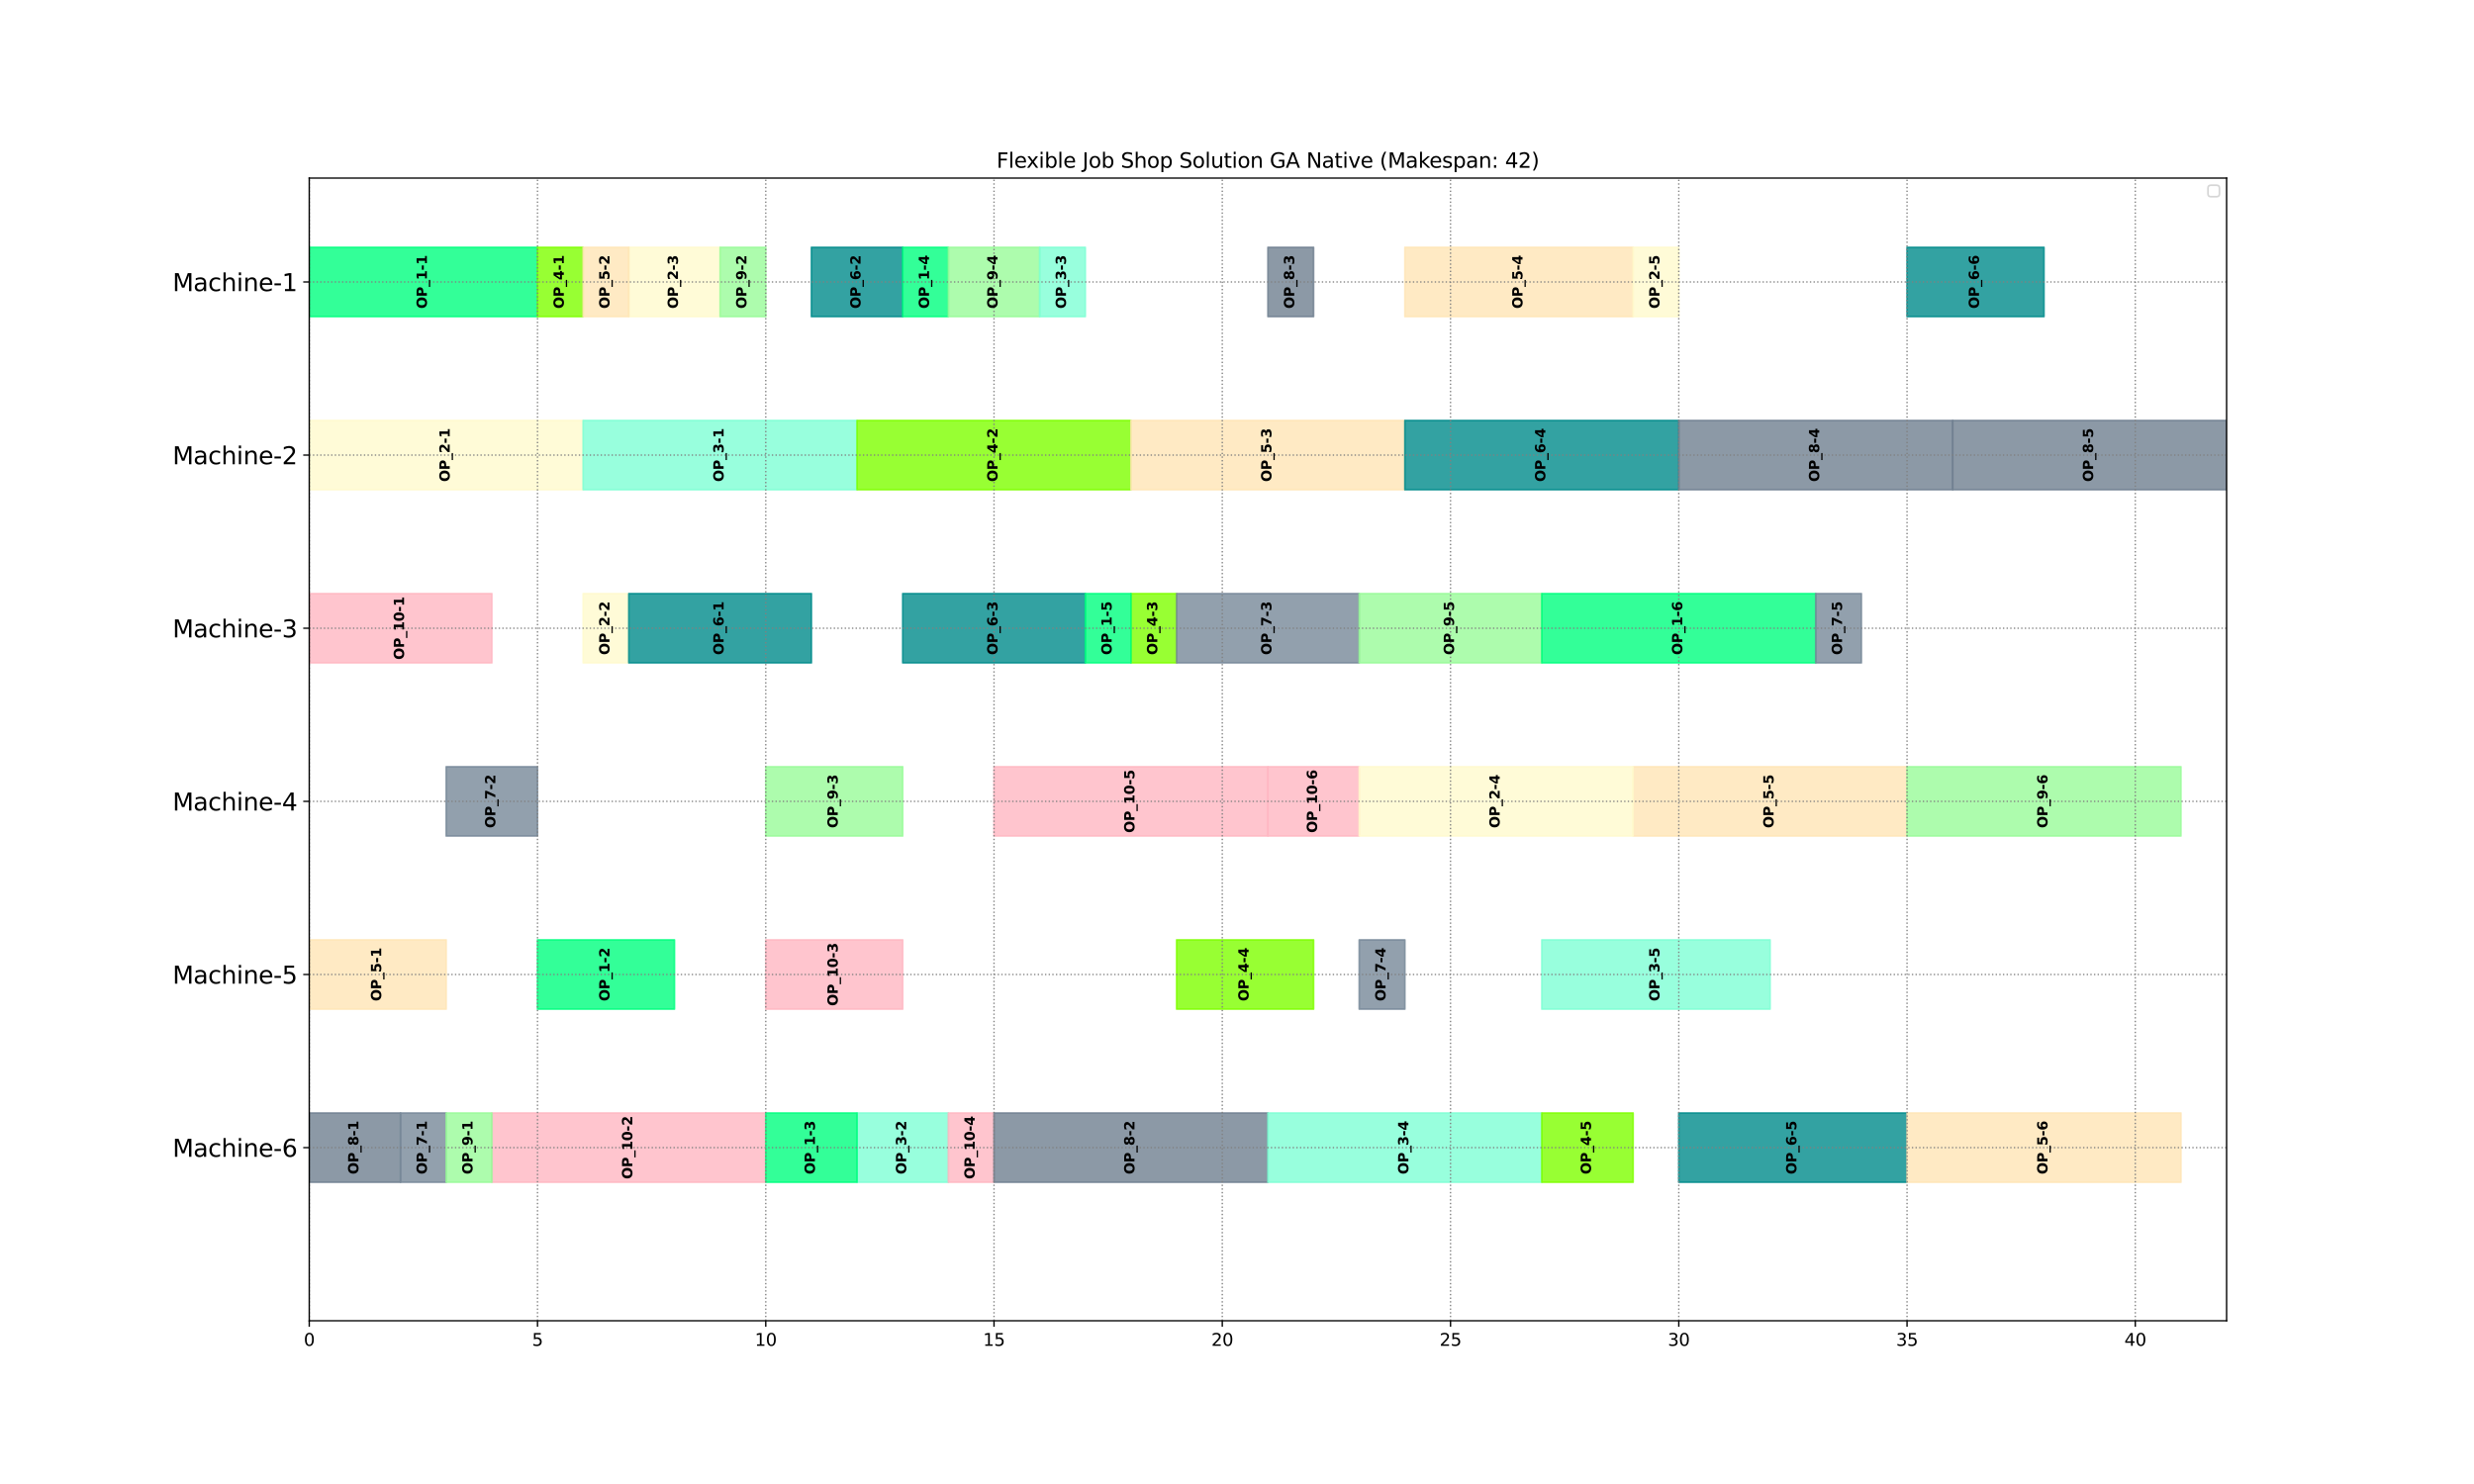 <?xml version="1.0" encoding="utf-8" standalone="no"?>
<!DOCTYPE svg PUBLIC "-//W3C//DTD SVG 1.1//EN"
  "http://www.w3.org/Graphics/SVG/1.1/DTD/svg11.dtd">
<svg xmlns:xlink="http://www.w3.org/1999/xlink" width="1440pt" height="864pt" viewBox="0 0 1440 864" xmlns="http://www.w3.org/2000/svg" version="1.1">
 <defs>
  <style type="text/css">*{stroke-linejoin: round; stroke-linecap: butt}</style>
 </defs>
 <g id="figure_1">
  <g id="patch_1">
   <path d="M 0 864 
L 1440 864 
L 1440 0 
L 0 0 
z
" style="fill: #ffffff"/>
  </g>
  <g id="axes_1">
   <g id="patch_2">
    <path d="M 180 768.96 
L 1296 768.96 
L 1296 103.68 
L 180 103.68 
z
" style="fill: #ffffff"/>
   </g>
   <g id="patch_3">
    <path d="M 180 144 
L 312.857 144 
L 312.857 184.32 
L 180 184.32 
z
" clip-path="url(#p9ba2e22956)" style="fill: #00ff7f; opacity: 0.8; stroke: #00ff7f; stroke-linejoin: miter"/>
   </g>
   <g id="patch_4">
    <path d="M 312.857 144 
L 339.429 144 
L 339.429 184.32 
L 312.857 184.32 
z
" clip-path="url(#p9ba2e22956)" style="fill: #7fff00; opacity: 0.8; stroke: #7fff00; stroke-linejoin: miter"/>
   </g>
   <g id="patch_5">
    <path d="M 366 144 
L 419.143 144 
L 419.143 184.32 
L 366 184.32 
z
" clip-path="url(#p9ba2e22956)" style="fill: #fffacd; opacity: 0.8; stroke: #fffacd; stroke-linejoin: miter"/>
   </g>
   <g id="patch_6">
    <path d="M 339.429 144 
L 366 144 
L 366 184.32 
L 339.429 184.32 
z
" clip-path="url(#p9ba2e22956)" style="fill: #ffe4b5; opacity: 0.8; stroke: #ffe4b5; stroke-linejoin: miter"/>
   </g>
   <g id="patch_7">
    <path d="M 472.286 144 
L 525.429 144 
L 525.429 184.32 
L 472.286 184.32 
z
" clip-path="url(#p9ba2e22956)" style="fill: #008b8b; opacity: 0.8; stroke: #008b8b; stroke-linejoin: miter"/>
   </g>
   <g id="patch_8">
    <path d="M 419.143 144 
L 445.714 144 
L 445.714 184.32 
L 419.143 184.32 
z
" clip-path="url(#p9ba2e22956)" style="fill: #98fb98; opacity: 0.8; stroke: #98fb98; stroke-linejoin: miter"/>
   </g>
   <g id="patch_9">
    <path d="M 525.429 144 
L 552 144 
L 552 184.32 
L 525.429 184.32 
z
" clip-path="url(#p9ba2e22956)" style="fill: #00ff7f; opacity: 0.8; stroke: #00ff7f; stroke-linejoin: miter"/>
   </g>
   <g id="patch_10">
    <path d="M 552 144 
L 605.143 144 
L 605.143 184.32 
L 552 184.32 
z
" clip-path="url(#p9ba2e22956)" style="fill: #98fb98; opacity: 0.8; stroke: #98fb98; stroke-linejoin: miter"/>
   </g>
   <g id="patch_11">
    <path d="M 817.714 144 
L 950.571 144 
L 950.571 184.32 
L 817.714 184.32 
z
" clip-path="url(#p9ba2e22956)" style="fill: #ffe4b5; opacity: 0.8; stroke: #ffe4b5; stroke-linejoin: miter"/>
   </g>
   <g id="patch_12">
    <path d="M 738 144 
L 764.571 144 
L 764.571 184.32 
L 738 184.32 
z
" clip-path="url(#p9ba2e22956)" style="fill: #708090; opacity: 0.8; stroke: #708090; stroke-linejoin: miter"/>
   </g>
   <g id="patch_13">
    <path d="M 605.143 144 
L 631.714 144 
L 631.714 184.32 
L 605.143 184.32 
z
" clip-path="url(#p9ba2e22956)" style="fill: #7fffd4; opacity: 0.8; stroke: #7fffd4; stroke-linejoin: miter"/>
   </g>
   <g id="patch_14">
    <path d="M 1110 144 
L 1189.714 144 
L 1189.714 184.32 
L 1110 184.32 
z
" clip-path="url(#p9ba2e22956)" style="fill: #008b8b; opacity: 0.8; stroke: #008b8b; stroke-linejoin: miter"/>
   </g>
   <g id="patch_15">
    <path d="M 950.571 144 
L 977.143 144 
L 977.143 184.32 
L 950.571 184.32 
z
" clip-path="url(#p9ba2e22956)" style="fill: #fffacd; opacity: 0.8; stroke: #fffacd; stroke-linejoin: miter"/>
   </g>
   <g id="patch_16">
    <path d="M 180 244.8 
L 339.429 244.8 
L 339.429 285.12 
L 180 285.12 
z
" clip-path="url(#p9ba2e22956)" style="fill: #fffacd; opacity: 0.8; stroke: #fffacd; stroke-linejoin: miter"/>
   </g>
   <g id="patch_17">
    <path d="M 339.429 244.8 
L 498.857 244.8 
L 498.857 285.12 
L 339.429 285.12 
z
" clip-path="url(#p9ba2e22956)" style="fill: #7fffd4; opacity: 0.8; stroke: #7fffd4; stroke-linejoin: miter"/>
   </g>
   <g id="patch_18">
    <path d="M 498.857 244.8 
L 658.286 244.8 
L 658.286 285.12 
L 498.857 285.12 
z
" clip-path="url(#p9ba2e22956)" style="fill: #7fff00; opacity: 0.8; stroke: #7fff00; stroke-linejoin: miter"/>
   </g>
   <g id="patch_19">
    <path d="M 658.286 244.8 
L 817.714 244.8 
L 817.714 285.12 
L 658.286 285.12 
z
" clip-path="url(#p9ba2e22956)" style="fill: #ffe4b5; opacity: 0.8; stroke: #ffe4b5; stroke-linejoin: miter"/>
   </g>
   <g id="patch_20">
    <path d="M 817.714 244.8 
L 977.143 244.8 
L 977.143 285.12 
L 817.714 285.12 
z
" clip-path="url(#p9ba2e22956)" style="fill: #008b8b; opacity: 0.8; stroke: #008b8b; stroke-linejoin: miter"/>
   </g>
   <g id="patch_21">
    <path d="M 977.143 244.8 
L 1136.571 244.8 
L 1136.571 285.12 
L 977.143 285.12 
z
" clip-path="url(#p9ba2e22956)" style="fill: #708090; opacity: 0.8; stroke: #708090; stroke-linejoin: miter"/>
   </g>
   <g id="patch_22">
    <path d="M 1136.571 244.8 
L 1296 244.8 
L 1296 285.12 
L 1136.571 285.12 
z
" clip-path="url(#p9ba2e22956)" style="fill: #708090; opacity: 0.8; stroke: #708090; stroke-linejoin: miter"/>
   </g>
   <g id="patch_23">
    <path d="M 180 345.6 
L 286.286 345.6 
L 286.286 385.92 
L 180 385.92 
z
" clip-path="url(#p9ba2e22956)" style="fill: #ffb6c1; opacity: 0.8; stroke: #ffb6c1; stroke-linejoin: miter"/>
   </g>
   <g id="patch_24">
    <path d="M 339.429 345.6 
L 366 345.6 
L 366 385.92 
L 339.429 385.92 
z
" clip-path="url(#p9ba2e22956)" style="fill: #fffacd; opacity: 0.8; stroke: #fffacd; stroke-linejoin: miter"/>
   </g>
   <g id="patch_25">
    <path d="M 366 345.6 
L 472.286 345.6 
L 472.286 385.92 
L 366 385.92 
z
" clip-path="url(#p9ba2e22956)" style="fill: #008b8b; opacity: 0.8; stroke: #008b8b; stroke-linejoin: miter"/>
   </g>
   <g id="patch_26">
    <path d="M 658.286 345.6 
L 684.857 345.6 
L 684.857 385.92 
L 658.286 385.92 
z
" clip-path="url(#p9ba2e22956)" style="fill: #7fff00; opacity: 0.8; stroke: #7fff00; stroke-linejoin: miter"/>
   </g>
   <g id="patch_27">
    <path d="M 525.429 345.6 
L 631.714 345.6 
L 631.714 385.92 
L 525.429 385.92 
z
" clip-path="url(#p9ba2e22956)" style="fill: #008b8b; opacity: 0.8; stroke: #008b8b; stroke-linejoin: miter"/>
   </g>
   <g id="patch_28">
    <path d="M 631.714 345.6 
L 658.286 345.6 
L 658.286 385.92 
L 631.714 385.92 
z
" clip-path="url(#p9ba2e22956)" style="fill: #00ff7f; opacity: 0.8; stroke: #00ff7f; stroke-linejoin: miter"/>
   </g>
   <g id="patch_29">
    <path d="M 684.857 345.6 
L 791.143 345.6 
L 791.143 385.92 
L 684.857 385.92 
z
" clip-path="url(#p9ba2e22956)" style="fill: #778899; opacity: 0.8; stroke: #778899; stroke-linejoin: miter"/>
   </g>
   <g id="patch_30">
    <path d="M 791.143 345.6 
L 897.429 345.6 
L 897.429 385.92 
L 791.143 385.92 
z
" clip-path="url(#p9ba2e22956)" style="fill: #98fb98; opacity: 0.8; stroke: #98fb98; stroke-linejoin: miter"/>
   </g>
   <g id="patch_31">
    <path d="M 897.429 345.6 
L 1056.857 345.6 
L 1056.857 385.92 
L 897.429 385.92 
z
" clip-path="url(#p9ba2e22956)" style="fill: #00ff7f; opacity: 0.8; stroke: #00ff7f; stroke-linejoin: miter"/>
   </g>
   <g id="patch_32">
    <path d="M 1056.857 345.6 
L 1083.429 345.6 
L 1083.429 385.92 
L 1056.857 385.92 
z
" clip-path="url(#p9ba2e22956)" style="fill: #778899; opacity: 0.8; stroke: #778899; stroke-linejoin: miter"/>
   </g>
   <g id="patch_33">
    <path d="M 578.571 446.4 
L 738 446.4 
L 738 486.72 
L 578.571 486.72 
z
" clip-path="url(#p9ba2e22956)" style="fill: #ffb6c1; opacity: 0.8; stroke: #ffb6c1; stroke-linejoin: miter"/>
   </g>
   <g id="patch_34">
    <path d="M 445.714 446.4 
L 525.429 446.4 
L 525.429 486.72 
L 445.714 486.72 
z
" clip-path="url(#p9ba2e22956)" style="fill: #98fb98; opacity: 0.8; stroke: #98fb98; stroke-linejoin: miter"/>
   </g>
   <g id="patch_35">
    <path d="M 259.714 446.4 
L 312.857 446.4 
L 312.857 486.72 
L 259.714 486.72 
z
" clip-path="url(#p9ba2e22956)" style="fill: #778899; opacity: 0.8; stroke: #778899; stroke-linejoin: miter"/>
   </g>
   <g id="patch_36">
    <path d="M 950.571 446.4 
L 1110 446.4 
L 1110 486.72 
L 950.571 486.72 
z
" clip-path="url(#p9ba2e22956)" style="fill: #ffe4b5; opacity: 0.8; stroke: #ffe4b5; stroke-linejoin: miter"/>
   </g>
   <g id="patch_37">
    <path d="M 738 446.4 
L 791.143 446.4 
L 791.143 486.72 
L 738 486.72 
z
" clip-path="url(#p9ba2e22956)" style="fill: #ffb6c1; opacity: 0.8; stroke: #ffb6c1; stroke-linejoin: miter"/>
   </g>
   <g id="patch_38">
    <path d="M 791.143 446.4 
L 950.571 446.4 
L 950.571 486.72 
L 791.143 486.72 
z
" clip-path="url(#p9ba2e22956)" style="fill: #fffacd; opacity: 0.8; stroke: #fffacd; stroke-linejoin: miter"/>
   </g>
   <g id="patch_39">
    <path d="M 1110 446.4 
L 1269.429 446.4 
L 1269.429 486.72 
L 1110 486.72 
z
" clip-path="url(#p9ba2e22956)" style="fill: #98fb98; opacity: 0.8; stroke: #98fb98; stroke-linejoin: miter"/>
   </g>
   <g id="patch_40">
    <path d="M 180 547.2 
L 259.714 547.2 
L 259.714 587.52 
L 180 587.52 
z
" clip-path="url(#p9ba2e22956)" style="fill: #ffe4b5; opacity: 0.8; stroke: #ffe4b5; stroke-linejoin: miter"/>
   </g>
   <g id="patch_41">
    <path d="M 445.714 547.2 
L 525.429 547.2 
L 525.429 587.52 
L 445.714 587.52 
z
" clip-path="url(#p9ba2e22956)" style="fill: #ffb6c1; opacity: 0.8; stroke: #ffb6c1; stroke-linejoin: miter"/>
   </g>
   <g id="patch_42">
    <path d="M 312.857 547.2 
L 392.571 547.2 
L 392.571 587.52 
L 312.857 587.52 
z
" clip-path="url(#p9ba2e22956)" style="fill: #00ff7f; opacity: 0.8; stroke: #00ff7f; stroke-linejoin: miter"/>
   </g>
   <g id="patch_43">
    <path d="M 684.857 547.2 
L 764.571 547.2 
L 764.571 587.52 
L 684.857 587.52 
z
" clip-path="url(#p9ba2e22956)" style="fill: #7fff00; opacity: 0.8; stroke: #7fff00; stroke-linejoin: miter"/>
   </g>
   <g id="patch_44">
    <path d="M 897.429 547.2 
L 1030.286 547.2 
L 1030.286 587.52 
L 897.429 587.52 
z
" clip-path="url(#p9ba2e22956)" style="fill: #7fffd4; opacity: 0.8; stroke: #7fffd4; stroke-linejoin: miter"/>
   </g>
   <g id="patch_45">
    <path d="M 791.143 547.2 
L 817.714 547.2 
L 817.714 587.52 
L 791.143 587.52 
z
" clip-path="url(#p9ba2e22956)" style="fill: #778899; opacity: 0.8; stroke: #778899; stroke-linejoin: miter"/>
   </g>
   <g id="patch_46">
    <path d="M 180 648 
L 233.143 648 
L 233.143 688.32 
L 180 688.32 
z
" clip-path="url(#p9ba2e22956)" style="fill: #708090; opacity: 0.8; stroke: #708090; stroke-linejoin: miter"/>
   </g>
   <g id="patch_47">
    <path d="M 286.286 648 
L 445.714 648 
L 445.714 688.32 
L 286.286 688.32 
z
" clip-path="url(#p9ba2e22956)" style="fill: #ffb6c1; opacity: 0.8; stroke: #ffb6c1; stroke-linejoin: miter"/>
   </g>
   <g id="patch_48">
    <path d="M 233.143 648 
L 259.714 648 
L 259.714 688.32 
L 233.143 688.32 
z
" clip-path="url(#p9ba2e22956)" style="fill: #778899; opacity: 0.8; stroke: #778899; stroke-linejoin: miter"/>
   </g>
   <g id="patch_49">
    <path d="M 259.714 648 
L 286.286 648 
L 286.286 688.32 
L 259.714 688.32 
z
" clip-path="url(#p9ba2e22956)" style="fill: #98fb98; opacity: 0.8; stroke: #98fb98; stroke-linejoin: miter"/>
   </g>
   <g id="patch_50">
    <path d="M 498.857 648 
L 552 648 
L 552 688.32 
L 498.857 688.32 
z
" clip-path="url(#p9ba2e22956)" style="fill: #7fffd4; opacity: 0.8; stroke: #7fffd4; stroke-linejoin: miter"/>
   </g>
   <g id="patch_51">
    <path d="M 552 648 
L 578.571 648 
L 578.571 688.32 
L 552 688.32 
z
" clip-path="url(#p9ba2e22956)" style="fill: #ffb6c1; opacity: 0.8; stroke: #ffb6c1; stroke-linejoin: miter"/>
   </g>
   <g id="patch_52">
    <path d="M 445.714 648 
L 498.857 648 
L 498.857 688.32 
L 445.714 688.32 
z
" clip-path="url(#p9ba2e22956)" style="fill: #00ff7f; opacity: 0.8; stroke: #00ff7f; stroke-linejoin: miter"/>
   </g>
   <g id="patch_53">
    <path d="M 578.571 648 
L 738 648 
L 738 688.32 
L 578.571 688.32 
z
" clip-path="url(#p9ba2e22956)" style="fill: #708090; opacity: 0.8; stroke: #708090; stroke-linejoin: miter"/>
   </g>
   <g id="patch_54">
    <path d="M 738 648 
L 897.429 648 
L 897.429 688.32 
L 738 688.32 
z
" clip-path="url(#p9ba2e22956)" style="fill: #7fffd4; opacity: 0.8; stroke: #7fffd4; stroke-linejoin: miter"/>
   </g>
   <g id="patch_55">
    <path d="M 977.143 648 
L 1110 648 
L 1110 688.32 
L 977.143 688.32 
z
" clip-path="url(#p9ba2e22956)" style="fill: #008b8b; opacity: 0.8; stroke: #008b8b; stroke-linejoin: miter"/>
   </g>
   <g id="patch_56">
    <path d="M 1110 648 
L 1269.429 648 
L 1269.429 688.32 
L 1110 688.32 
z
" clip-path="url(#p9ba2e22956)" style="fill: #ffe4b5; opacity: 0.8; stroke: #ffe4b5; stroke-linejoin: miter"/>
   </g>
   <g id="patch_57">
    <path d="M 897.429 648 
L 950.571 648 
L 950.571 688.32 
L 897.429 688.32 
z
" clip-path="url(#p9ba2e22956)" style="fill: #7fff00; opacity: 0.8; stroke: #7fff00; stroke-linejoin: miter"/>
   </g>
   <g id="matplotlib.axis_1">
    <g id="xtick_1">
     <g id="line2d_1">
      <path d="M 180 768.96 
L 180 103.68 
" clip-path="url(#p9ba2e22956)" style="fill: none; stroke-dasharray: 0.8,1.32; stroke-dashoffset: 0; stroke: #808080; stroke-width: 0.8"/>
     </g>
     <g id="line2d_2">
      <defs>
       <path id="m5ad603723f" d="M 0 0 
L 0 3.5 
" style="stroke: #000000; stroke-width: 0.8"/>
      </defs>
      <g>
       <use xlink:href="#m5ad603723f" x="180" y="768.96" style="stroke: #000000; stroke-width: 0.8"/>
      </g>
     </g>
     <g id="text_1">
      <!-- 0 -->
      <g transform="translate(176.819 783.558) scale(0.1 -0.1)">
       <defs>
        <path id="DejaVuSans-30" d="M 2034 4250 
Q 1547 4250 1301 3770 
Q 1056 3291 1056 2328 
Q 1056 1369 1301 889 
Q 1547 409 2034 409 
Q 2525 409 2770 889 
Q 3016 1369 3016 2328 
Q 3016 3291 2770 3770 
Q 2525 4250 2034 4250 
z
M 2034 4750 
Q 2819 4750 3233 4129 
Q 3647 3509 3647 2328 
Q 3647 1150 3233 529 
Q 2819 -91 2034 -91 
Q 1250 -91 836 529 
Q 422 1150 422 2328 
Q 422 3509 836 4129 
Q 1250 4750 2034 4750 
z
" transform="scale(0.016)"/>
       </defs>
       <use xlink:href="#DejaVuSans-30"/>
      </g>
     </g>
    </g>
    <g id="xtick_2">
     <g id="line2d_3">
      <path d="M 312.857 768.96 
L 312.857 103.68 
" clip-path="url(#p9ba2e22956)" style="fill: none; stroke-dasharray: 0.8,1.32; stroke-dashoffset: 0; stroke: #808080; stroke-width: 0.8"/>
     </g>
     <g id="line2d_4">
      <g>
       <use xlink:href="#m5ad603723f" x="312.857" y="768.96" style="stroke: #000000; stroke-width: 0.8"/>
      </g>
     </g>
     <g id="text_2">
      <!-- 5 -->
      <g transform="translate(309.676 783.558) scale(0.1 -0.1)">
       <defs>
        <path id="DejaVuSans-35" d="M 691 4666 
L 3169 4666 
L 3169 4134 
L 1269 4134 
L 1269 2991 
Q 1406 3038 1543 3061 
Q 1681 3084 1819 3084 
Q 2600 3084 3056 2656 
Q 3513 2228 3513 1497 
Q 3513 744 3044 326 
Q 2575 -91 1722 -91 
Q 1428 -91 1123 -41 
Q 819 9 494 109 
L 494 744 
Q 775 591 1075 516 
Q 1375 441 1709 441 
Q 2250 441 2565 725 
Q 2881 1009 2881 1497 
Q 2881 1984 2565 2268 
Q 2250 2553 1709 2553 
Q 1456 2553 1204 2497 
Q 953 2441 691 2322 
L 691 4666 
z
" transform="scale(0.016)"/>
       </defs>
       <use xlink:href="#DejaVuSans-35"/>
      </g>
     </g>
    </g>
    <g id="xtick_3">
     <g id="line2d_5">
      <path d="M 445.714 768.96 
L 445.714 103.68 
" clip-path="url(#p9ba2e22956)" style="fill: none; stroke-dasharray: 0.8,1.32; stroke-dashoffset: 0; stroke: #808080; stroke-width: 0.8"/>
     </g>
     <g id="line2d_6">
      <g>
       <use xlink:href="#m5ad603723f" x="445.714" y="768.96" style="stroke: #000000; stroke-width: 0.8"/>
      </g>
     </g>
     <g id="text_3">
      <!-- 10 -->
      <g transform="translate(439.352 783.558) scale(0.1 -0.1)">
       <defs>
        <path id="DejaVuSans-31" d="M 794 531 
L 1825 531 
L 1825 4091 
L 703 3866 
L 703 4441 
L 1819 4666 
L 2450 4666 
L 2450 531 
L 3481 531 
L 3481 0 
L 794 0 
L 794 531 
z
" transform="scale(0.016)"/>
       </defs>
       <use xlink:href="#DejaVuSans-31"/>
       <use xlink:href="#DejaVuSans-30" x="63.623"/>
      </g>
     </g>
    </g>
    <g id="xtick_4">
     <g id="line2d_7">
      <path d="M 578.571 768.96 
L 578.571 103.68 
" clip-path="url(#p9ba2e22956)" style="fill: none; stroke-dasharray: 0.8,1.32; stroke-dashoffset: 0; stroke: #808080; stroke-width: 0.8"/>
     </g>
     <g id="line2d_8">
      <g>
       <use xlink:href="#m5ad603723f" x="578.571" y="768.96" style="stroke: #000000; stroke-width: 0.8"/>
      </g>
     </g>
     <g id="text_4">
      <!-- 15 -->
      <g transform="translate(572.209 783.558) scale(0.1 -0.1)">
       <use xlink:href="#DejaVuSans-31"/>
       <use xlink:href="#DejaVuSans-35" x="63.623"/>
      </g>
     </g>
    </g>
    <g id="xtick_5">
     <g id="line2d_9">
      <path d="M 711.429 768.96 
L 711.429 103.68 
" clip-path="url(#p9ba2e22956)" style="fill: none; stroke-dasharray: 0.8,1.32; stroke-dashoffset: 0; stroke: #808080; stroke-width: 0.8"/>
     </g>
     <g id="line2d_10">
      <g>
       <use xlink:href="#m5ad603723f" x="711.429" y="768.96" style="stroke: #000000; stroke-width: 0.8"/>
      </g>
     </g>
     <g id="text_5">
      <!-- 20 -->
      <g transform="translate(705.066 783.558) scale(0.1 -0.1)">
       <defs>
        <path id="DejaVuSans-32" d="M 1228 531 
L 3431 531 
L 3431 0 
L 469 0 
L 469 531 
Q 828 903 1448 1529 
Q 2069 2156 2228 2338 
Q 2531 2678 2651 2914 
Q 2772 3150 2772 3378 
Q 2772 3750 2511 3984 
Q 2250 4219 1831 4219 
Q 1534 4219 1204 4116 
Q 875 4013 500 3803 
L 500 4441 
Q 881 4594 1212 4672 
Q 1544 4750 1819 4750 
Q 2544 4750 2975 4387 
Q 3406 4025 3406 3419 
Q 3406 3131 3298 2873 
Q 3191 2616 2906 2266 
Q 2828 2175 2409 1742 
Q 1991 1309 1228 531 
z
" transform="scale(0.016)"/>
       </defs>
       <use xlink:href="#DejaVuSans-32"/>
       <use xlink:href="#DejaVuSans-30" x="63.623"/>
      </g>
     </g>
    </g>
    <g id="xtick_6">
     <g id="line2d_11">
      <path d="M 844.286 768.96 
L 844.286 103.68 
" clip-path="url(#p9ba2e22956)" style="fill: none; stroke-dasharray: 0.8,1.32; stroke-dashoffset: 0; stroke: #808080; stroke-width: 0.8"/>
     </g>
     <g id="line2d_12">
      <g>
       <use xlink:href="#m5ad603723f" x="844.286" y="768.96" style="stroke: #000000; stroke-width: 0.8"/>
      </g>
     </g>
     <g id="text_6">
      <!-- 25 -->
      <g transform="translate(837.923 783.558) scale(0.1 -0.1)">
       <use xlink:href="#DejaVuSans-32"/>
       <use xlink:href="#DejaVuSans-35" x="63.623"/>
      </g>
     </g>
    </g>
    <g id="xtick_7">
     <g id="line2d_13">
      <path d="M 977.143 768.96 
L 977.143 103.68 
" clip-path="url(#p9ba2e22956)" style="fill: none; stroke-dasharray: 0.8,1.32; stroke-dashoffset: 0; stroke: #808080; stroke-width: 0.8"/>
     </g>
     <g id="line2d_14">
      <g>
       <use xlink:href="#m5ad603723f" x="977.143" y="768.96" style="stroke: #000000; stroke-width: 0.8"/>
      </g>
     </g>
     <g id="text_7">
      <!-- 30 -->
      <g transform="translate(970.78 783.558) scale(0.1 -0.1)">
       <defs>
        <path id="DejaVuSans-33" d="M 2597 2516 
Q 3050 2419 3304 2112 
Q 3559 1806 3559 1356 
Q 3559 666 3084 287 
Q 2609 -91 1734 -91 
Q 1441 -91 1130 -33 
Q 819 25 488 141 
L 488 750 
Q 750 597 1062 519 
Q 1375 441 1716 441 
Q 2309 441 2620 675 
Q 2931 909 2931 1356 
Q 2931 1769 2642 2001 
Q 2353 2234 1838 2234 
L 1294 2234 
L 1294 2753 
L 1863 2753 
Q 2328 2753 2575 2939 
Q 2822 3125 2822 3475 
Q 2822 3834 2567 4026 
Q 2313 4219 1838 4219 
Q 1578 4219 1281 4162 
Q 984 4106 628 3988 
L 628 4550 
Q 988 4650 1302 4700 
Q 1616 4750 1894 4750 
Q 2613 4750 3031 4423 
Q 3450 4097 3450 3541 
Q 3450 3153 3228 2886 
Q 3006 2619 2597 2516 
z
" transform="scale(0.016)"/>
       </defs>
       <use xlink:href="#DejaVuSans-33"/>
       <use xlink:href="#DejaVuSans-30" x="63.623"/>
      </g>
     </g>
    </g>
    <g id="xtick_8">
     <g id="line2d_15">
      <path d="M 1110 768.96 
L 1110 103.68 
" clip-path="url(#p9ba2e22956)" style="fill: none; stroke-dasharray: 0.8,1.32; stroke-dashoffset: 0; stroke: #808080; stroke-width: 0.8"/>
     </g>
     <g id="line2d_16">
      <g>
       <use xlink:href="#m5ad603723f" x="1110" y="768.96" style="stroke: #000000; stroke-width: 0.8"/>
      </g>
     </g>
     <g id="text_8">
      <!-- 35 -->
      <g transform="translate(1103.638 783.558) scale(0.1 -0.1)">
       <use xlink:href="#DejaVuSans-33"/>
       <use xlink:href="#DejaVuSans-35" x="63.623"/>
      </g>
     </g>
    </g>
    <g id="xtick_9">
     <g id="line2d_17">
      <path d="M 1242.857 768.96 
L 1242.857 103.68 
" clip-path="url(#p9ba2e22956)" style="fill: none; stroke-dasharray: 0.8,1.32; stroke-dashoffset: 0; stroke: #808080; stroke-width: 0.8"/>
     </g>
     <g id="line2d_18">
      <g>
       <use xlink:href="#m5ad603723f" x="1242.857" y="768.96" style="stroke: #000000; stroke-width: 0.8"/>
      </g>
     </g>
     <g id="text_9">
      <!-- 40 -->
      <g transform="translate(1236.495 783.558) scale(0.1 -0.1)">
       <defs>
        <path id="DejaVuSans-34" d="M 2419 4116 
L 825 1625 
L 2419 1625 
L 2419 4116 
z
M 2253 4666 
L 3047 4666 
L 3047 1625 
L 3713 1625 
L 3713 1100 
L 3047 1100 
L 3047 0 
L 2419 0 
L 2419 1100 
L 313 1100 
L 313 1709 
L 2253 4666 
z
" transform="scale(0.016)"/>
       </defs>
       <use xlink:href="#DejaVuSans-34"/>
       <use xlink:href="#DejaVuSans-30" x="63.623"/>
      </g>
     </g>
    </g>
   </g>
   <g id="matplotlib.axis_2">
    <g id="ytick_1">
     <g id="line2d_19">
      <path d="M 180 164.16 
L 1296 164.16 
" clip-path="url(#p9ba2e22956)" style="fill: none; stroke-dasharray: 0.8,1.32; stroke-dashoffset: 0; stroke: #808080; stroke-width: 0.8"/>
     </g>
     <g id="line2d_20">
      <defs>
       <path id="mef190ef3d5" d="M 0 0 
L -3.5 0 
" style="stroke: #000000; stroke-width: 0.8"/>
      </defs>
      <g>
       <use xlink:href="#mef190ef3d5" x="180" y="164.16" style="stroke: #000000; stroke-width: 0.8"/>
      </g>
     </g>
     <g id="text_10">
      <!-- Machine-1 -->
      <g transform="translate(100.436 169.479) scale(0.14 -0.14)">
       <defs>
        <path id="DejaVuSans-4d" d="M 628 4666 
L 1569 4666 
L 2759 1491 
L 3956 4666 
L 4897 4666 
L 4897 0 
L 4281 0 
L 4281 4097 
L 3078 897 
L 2444 897 
L 1241 4097 
L 1241 0 
L 628 0 
L 628 4666 
z
" transform="scale(0.016)"/>
        <path id="DejaVuSans-61" d="M 2194 1759 
Q 1497 1759 1228 1600 
Q 959 1441 959 1056 
Q 959 750 1161 570 
Q 1363 391 1709 391 
Q 2188 391 2477 730 
Q 2766 1069 2766 1631 
L 2766 1759 
L 2194 1759 
z
M 3341 1997 
L 3341 0 
L 2766 0 
L 2766 531 
Q 2569 213 2275 61 
Q 1981 -91 1556 -91 
Q 1019 -91 701 211 
Q 384 513 384 1019 
Q 384 1609 779 1909 
Q 1175 2209 1959 2209 
L 2766 2209 
L 2766 2266 
Q 2766 2663 2505 2880 
Q 2244 3097 1772 3097 
Q 1472 3097 1187 3025 
Q 903 2953 641 2809 
L 641 3341 
Q 956 3463 1253 3523 
Q 1550 3584 1831 3584 
Q 2591 3584 2966 3190 
Q 3341 2797 3341 1997 
z
" transform="scale(0.016)"/>
        <path id="DejaVuSans-63" d="M 3122 3366 
L 3122 2828 
Q 2878 2963 2633 3030 
Q 2388 3097 2138 3097 
Q 1578 3097 1268 2742 
Q 959 2388 959 1747 
Q 959 1106 1268 751 
Q 1578 397 2138 397 
Q 2388 397 2633 464 
Q 2878 531 3122 666 
L 3122 134 
Q 2881 22 2623 -34 
Q 2366 -91 2075 -91 
Q 1284 -91 818 406 
Q 353 903 353 1747 
Q 353 2603 823 3093 
Q 1294 3584 2113 3584 
Q 2378 3584 2631 3529 
Q 2884 3475 3122 3366 
z
" transform="scale(0.016)"/>
        <path id="DejaVuSans-68" d="M 3513 2113 
L 3513 0 
L 2938 0 
L 2938 2094 
Q 2938 2591 2744 2837 
Q 2550 3084 2163 3084 
Q 1697 3084 1428 2787 
Q 1159 2491 1159 1978 
L 1159 0 
L 581 0 
L 581 4863 
L 1159 4863 
L 1159 2956 
Q 1366 3272 1645 3428 
Q 1925 3584 2291 3584 
Q 2894 3584 3203 3211 
Q 3513 2838 3513 2113 
z
" transform="scale(0.016)"/>
        <path id="DejaVuSans-69" d="M 603 3500 
L 1178 3500 
L 1178 0 
L 603 0 
L 603 3500 
z
M 603 4863 
L 1178 4863 
L 1178 4134 
L 603 4134 
L 603 4863 
z
" transform="scale(0.016)"/>
        <path id="DejaVuSans-6e" d="M 3513 2113 
L 3513 0 
L 2938 0 
L 2938 2094 
Q 2938 2591 2744 2837 
Q 2550 3084 2163 3084 
Q 1697 3084 1428 2787 
Q 1159 2491 1159 1978 
L 1159 0 
L 581 0 
L 581 3500 
L 1159 3500 
L 1159 2956 
Q 1366 3272 1645 3428 
Q 1925 3584 2291 3584 
Q 2894 3584 3203 3211 
Q 3513 2838 3513 2113 
z
" transform="scale(0.016)"/>
        <path id="DejaVuSans-65" d="M 3597 1894 
L 3597 1613 
L 953 1613 
Q 991 1019 1311 708 
Q 1631 397 2203 397 
Q 2534 397 2845 478 
Q 3156 559 3463 722 
L 3463 178 
Q 3153 47 2828 -22 
Q 2503 -91 2169 -91 
Q 1331 -91 842 396 
Q 353 884 353 1716 
Q 353 2575 817 3079 
Q 1281 3584 2069 3584 
Q 2775 3584 3186 3129 
Q 3597 2675 3597 1894 
z
M 3022 2063 
Q 3016 2534 2758 2815 
Q 2500 3097 2075 3097 
Q 1594 3097 1305 2825 
Q 1016 2553 972 2059 
L 3022 2063 
z
" transform="scale(0.016)"/>
        <path id="DejaVuSans-2d" d="M 313 2009 
L 1997 2009 
L 1997 1497 
L 313 1497 
L 313 2009 
z
" transform="scale(0.016)"/>
       </defs>
       <use xlink:href="#DejaVuSans-4d"/>
       <use xlink:href="#DejaVuSans-61" x="86.279"/>
       <use xlink:href="#DejaVuSans-63" x="147.559"/>
       <use xlink:href="#DejaVuSans-68" x="202.539"/>
       <use xlink:href="#DejaVuSans-69" x="265.918"/>
       <use xlink:href="#DejaVuSans-6e" x="293.701"/>
       <use xlink:href="#DejaVuSans-65" x="357.08"/>
       <use xlink:href="#DejaVuSans-2d" x="418.604"/>
       <use xlink:href="#DejaVuSans-31" x="454.688"/>
      </g>
     </g>
    </g>
    <g id="ytick_2">
     <g id="line2d_21">
      <path d="M 180 264.96 
L 1296 264.96 
" clip-path="url(#p9ba2e22956)" style="fill: none; stroke-dasharray: 0.8,1.32; stroke-dashoffset: 0; stroke: #808080; stroke-width: 0.8"/>
     </g>
     <g id="line2d_22">
      <g>
       <use xlink:href="#mef190ef3d5" x="180" y="264.96" style="stroke: #000000; stroke-width: 0.8"/>
      </g>
     </g>
     <g id="text_11">
      <!-- Machine-2 -->
      <g transform="translate(100.436 270.279) scale(0.14 -0.14)">
       <use xlink:href="#DejaVuSans-4d"/>
       <use xlink:href="#DejaVuSans-61" x="86.279"/>
       <use xlink:href="#DejaVuSans-63" x="147.559"/>
       <use xlink:href="#DejaVuSans-68" x="202.539"/>
       <use xlink:href="#DejaVuSans-69" x="265.918"/>
       <use xlink:href="#DejaVuSans-6e" x="293.701"/>
       <use xlink:href="#DejaVuSans-65" x="357.08"/>
       <use xlink:href="#DejaVuSans-2d" x="418.604"/>
       <use xlink:href="#DejaVuSans-32" x="454.688"/>
      </g>
     </g>
    </g>
    <g id="ytick_3">
     <g id="line2d_23">
      <path d="M 180 365.76 
L 1296 365.76 
" clip-path="url(#p9ba2e22956)" style="fill: none; stroke-dasharray: 0.8,1.32; stroke-dashoffset: 0; stroke: #808080; stroke-width: 0.8"/>
     </g>
     <g id="line2d_24">
      <g>
       <use xlink:href="#mef190ef3d5" x="180" y="365.76" style="stroke: #000000; stroke-width: 0.8"/>
      </g>
     </g>
     <g id="text_12">
      <!-- Machine-3 -->
      <g transform="translate(100.436 371.079) scale(0.14 -0.14)">
       <use xlink:href="#DejaVuSans-4d"/>
       <use xlink:href="#DejaVuSans-61" x="86.279"/>
       <use xlink:href="#DejaVuSans-63" x="147.559"/>
       <use xlink:href="#DejaVuSans-68" x="202.539"/>
       <use xlink:href="#DejaVuSans-69" x="265.918"/>
       <use xlink:href="#DejaVuSans-6e" x="293.701"/>
       <use xlink:href="#DejaVuSans-65" x="357.08"/>
       <use xlink:href="#DejaVuSans-2d" x="418.604"/>
       <use xlink:href="#DejaVuSans-33" x="454.688"/>
      </g>
     </g>
    </g>
    <g id="ytick_4">
     <g id="line2d_25">
      <path d="M 180 466.56 
L 1296 466.56 
" clip-path="url(#p9ba2e22956)" style="fill: none; stroke-dasharray: 0.8,1.32; stroke-dashoffset: 0; stroke: #808080; stroke-width: 0.8"/>
     </g>
     <g id="line2d_26">
      <g>
       <use xlink:href="#mef190ef3d5" x="180" y="466.56" style="stroke: #000000; stroke-width: 0.8"/>
      </g>
     </g>
     <g id="text_13">
      <!-- Machine-4 -->
      <g transform="translate(100.436 471.879) scale(0.14 -0.14)">
       <use xlink:href="#DejaVuSans-4d"/>
       <use xlink:href="#DejaVuSans-61" x="86.279"/>
       <use xlink:href="#DejaVuSans-63" x="147.559"/>
       <use xlink:href="#DejaVuSans-68" x="202.539"/>
       <use xlink:href="#DejaVuSans-69" x="265.918"/>
       <use xlink:href="#DejaVuSans-6e" x="293.701"/>
       <use xlink:href="#DejaVuSans-65" x="357.08"/>
       <use xlink:href="#DejaVuSans-2d" x="418.604"/>
       <use xlink:href="#DejaVuSans-34" x="454.688"/>
      </g>
     </g>
    </g>
    <g id="ytick_5">
     <g id="line2d_27">
      <path d="M 180 567.36 
L 1296 567.36 
" clip-path="url(#p9ba2e22956)" style="fill: none; stroke-dasharray: 0.8,1.32; stroke-dashoffset: 0; stroke: #808080; stroke-width: 0.8"/>
     </g>
     <g id="line2d_28">
      <g>
       <use xlink:href="#mef190ef3d5" x="180" y="567.36" style="stroke: #000000; stroke-width: 0.8"/>
      </g>
     </g>
     <g id="text_14">
      <!-- Machine-5 -->
      <g transform="translate(100.436 572.679) scale(0.14 -0.14)">
       <use xlink:href="#DejaVuSans-4d"/>
       <use xlink:href="#DejaVuSans-61" x="86.279"/>
       <use xlink:href="#DejaVuSans-63" x="147.559"/>
       <use xlink:href="#DejaVuSans-68" x="202.539"/>
       <use xlink:href="#DejaVuSans-69" x="265.918"/>
       <use xlink:href="#DejaVuSans-6e" x="293.701"/>
       <use xlink:href="#DejaVuSans-65" x="357.08"/>
       <use xlink:href="#DejaVuSans-2d" x="418.604"/>
       <use xlink:href="#DejaVuSans-35" x="454.688"/>
      </g>
     </g>
    </g>
    <g id="ytick_6">
     <g id="line2d_29">
      <path d="M 180 668.16 
L 1296 668.16 
" clip-path="url(#p9ba2e22956)" style="fill: none; stroke-dasharray: 0.8,1.32; stroke-dashoffset: 0; stroke: #808080; stroke-width: 0.8"/>
     </g>
     <g id="line2d_30">
      <g>
       <use xlink:href="#mef190ef3d5" x="180" y="668.16" style="stroke: #000000; stroke-width: 0.8"/>
      </g>
     </g>
     <g id="text_15">
      <!-- Machine-6 -->
      <g transform="translate(100.436 673.479) scale(0.14 -0.14)">
       <defs>
        <path id="DejaVuSans-36" d="M 2113 2584 
Q 1688 2584 1439 2293 
Q 1191 2003 1191 1497 
Q 1191 994 1439 701 
Q 1688 409 2113 409 
Q 2538 409 2786 701 
Q 3034 994 3034 1497 
Q 3034 2003 2786 2293 
Q 2538 2584 2113 2584 
z
M 3366 4563 
L 3366 3988 
Q 3128 4100 2886 4159 
Q 2644 4219 2406 4219 
Q 1781 4219 1451 3797 
Q 1122 3375 1075 2522 
Q 1259 2794 1537 2939 
Q 1816 3084 2150 3084 
Q 2853 3084 3261 2657 
Q 3669 2231 3669 1497 
Q 3669 778 3244 343 
Q 2819 -91 2113 -91 
Q 1303 -91 875 529 
Q 447 1150 447 2328 
Q 447 3434 972 4092 
Q 1497 4750 2381 4750 
Q 2619 4750 2861 4703 
Q 3103 4656 3366 4563 
z
" transform="scale(0.016)"/>
       </defs>
       <use xlink:href="#DejaVuSans-4d"/>
       <use xlink:href="#DejaVuSans-61" x="86.279"/>
       <use xlink:href="#DejaVuSans-63" x="147.559"/>
       <use xlink:href="#DejaVuSans-68" x="202.539"/>
       <use xlink:href="#DejaVuSans-69" x="265.918"/>
       <use xlink:href="#DejaVuSans-6e" x="293.701"/>
       <use xlink:href="#DejaVuSans-65" x="357.08"/>
       <use xlink:href="#DejaVuSans-2d" x="418.604"/>
       <use xlink:href="#DejaVuSans-36" x="454.688"/>
      </g>
     </g>
    </g>
   </g>
   <g id="patch_58">
    <path d="M 180 768.96 
L 180 103.68 
" style="fill: none; stroke: #000000; stroke-width: 0.8; stroke-linejoin: miter; stroke-linecap: square"/>
   </g>
   <g id="patch_59">
    <path d="M 1296 768.96 
L 1296 103.68 
" style="fill: none; stroke: #000000; stroke-width: 0.8; stroke-linejoin: miter; stroke-linecap: square"/>
   </g>
   <g id="patch_60">
    <path d="M 180 768.96 
L 1296 768.96 
" style="fill: none; stroke: #000000; stroke-width: 0.8; stroke-linejoin: miter; stroke-linecap: square"/>
   </g>
   <g id="patch_61">
    <path d="M 180 103.68 
L 1296 103.68 
" style="fill: none; stroke: #000000; stroke-width: 0.8; stroke-linejoin: miter; stroke-linecap: square"/>
   </g>
   <g id="text_16">
    <g clip-path="url(#p9ba2e22956)">
     <!-- OP_1-1 -->
     <g transform="translate(248.454 179.719) rotate(-90) scale(0.08 -0.08)">
      <defs>
       <path id="DejaVuSans-Bold-4f" d="M 2719 3878 
Q 2169 3878 1866 3472 
Q 1563 3066 1563 2328 
Q 1563 1594 1866 1187 
Q 2169 781 2719 781 
Q 3272 781 3575 1187 
Q 3878 1594 3878 2328 
Q 3878 3066 3575 3472 
Q 3272 3878 2719 3878 
z
M 2719 4750 
Q 3844 4750 4481 4106 
Q 5119 3463 5119 2328 
Q 5119 1197 4481 553 
Q 3844 -91 2719 -91 
Q 1597 -91 958 553 
Q 319 1197 319 2328 
Q 319 3463 958 4106 
Q 1597 4750 2719 4750 
z
" transform="scale(0.016)"/>
       <path id="DejaVuSans-Bold-50" d="M 588 4666 
L 2584 4666 
Q 3475 4666 3951 4270 
Q 4428 3875 4428 3144 
Q 4428 2409 3951 2014 
Q 3475 1619 2584 1619 
L 1791 1619 
L 1791 0 
L 588 0 
L 588 4666 
z
M 1791 3794 
L 1791 2491 
L 2456 2491 
Q 2806 2491 2997 2661 
Q 3188 2831 3188 3144 
Q 3188 3456 2997 3625 
Q 2806 3794 2456 3794 
L 1791 3794 
z
" transform="scale(0.016)"/>
       <path id="DejaVuSans-Bold-5f" d="M 3200 -916 
L 3200 -1509 
L 0 -1509 
L 0 -916 
L 3200 -916 
z
" transform="scale(0.016)"/>
       <path id="DejaVuSans-Bold-31" d="M 750 831 
L 1813 831 
L 1813 3847 
L 722 3622 
L 722 4441 
L 1806 4666 
L 2950 4666 
L 2950 831 
L 4013 831 
L 4013 0 
L 750 0 
L 750 831 
z
" transform="scale(0.016)"/>
       <path id="DejaVuSans-Bold-2d" d="M 347 2297 
L 2309 2297 
L 2309 1388 
L 347 1388 
L 347 2297 
z
" transform="scale(0.016)"/>
      </defs>
      <use xlink:href="#DejaVuSans-Bold-4f"/>
      <use xlink:href="#DejaVuSans-Bold-50" x="85.01"/>
      <use xlink:href="#DejaVuSans-Bold-5f" x="158.301"/>
      <use xlink:href="#DejaVuSans-Bold-31" x="208.301"/>
      <use xlink:href="#DejaVuSans-Bold-2d" x="277.881"/>
      <use xlink:href="#DejaVuSans-Bold-31" x="319.385"/>
     </g>
    </g>
   </g>
   <g id="text_17">
    <g clip-path="url(#p9ba2e22956)">
     <!-- OP_4-1 -->
     <g transform="translate(328.168 179.719) rotate(-90) scale(0.08 -0.08)">
      <defs>
       <path id="DejaVuSans-Bold-34" d="M 2356 3675 
L 1038 1722 
L 2356 1722 
L 2356 3675 
z
M 2156 4666 
L 3494 4666 
L 3494 1722 
L 4159 1722 
L 4159 850 
L 3494 850 
L 3494 0 
L 2356 0 
L 2356 850 
L 288 850 
L 288 1881 
L 2156 4666 
z
" transform="scale(0.016)"/>
      </defs>
      <use xlink:href="#DejaVuSans-Bold-4f"/>
      <use xlink:href="#DejaVuSans-Bold-50" x="85.01"/>
      <use xlink:href="#DejaVuSans-Bold-5f" x="158.301"/>
      <use xlink:href="#DejaVuSans-Bold-34" x="208.301"/>
      <use xlink:href="#DejaVuSans-Bold-2d" x="277.881"/>
      <use xlink:href="#DejaVuSans-Bold-31" x="319.385"/>
     </g>
    </g>
   </g>
   <g id="text_18">
    <g clip-path="url(#p9ba2e22956)">
     <!-- OP_2-3 -->
     <g transform="translate(394.597 179.719) rotate(-90) scale(0.08 -0.08)">
      <defs>
       <path id="DejaVuSans-Bold-32" d="M 1844 884 
L 3897 884 
L 3897 0 
L 506 0 
L 506 884 
L 2209 2388 
Q 2438 2594 2547 2791 
Q 2656 2988 2656 3200 
Q 2656 3528 2436 3728 
Q 2216 3928 1850 3928 
Q 1569 3928 1234 3808 
Q 900 3688 519 3450 
L 519 4475 
Q 925 4609 1322 4679 
Q 1719 4750 2100 4750 
Q 2938 4750 3402 4381 
Q 3866 4013 3866 3353 
Q 3866 2972 3669 2642 
Q 3472 2313 2841 1759 
L 1844 884 
z
" transform="scale(0.016)"/>
       <path id="DejaVuSans-Bold-33" d="M 2981 2516 
Q 3453 2394 3698 2092 
Q 3944 1791 3944 1325 
Q 3944 631 3412 270 
Q 2881 -91 1863 -91 
Q 1503 -91 1142 -33 
Q 781 25 428 141 
L 428 1069 
Q 766 900 1098 814 
Q 1431 728 1753 728 
Q 2231 728 2486 893 
Q 2741 1059 2741 1369 
Q 2741 1688 2480 1852 
Q 2219 2016 1709 2016 
L 1228 2016 
L 1228 2791 
L 1734 2791 
Q 2188 2791 2409 2933 
Q 2631 3075 2631 3366 
Q 2631 3634 2415 3781 
Q 2200 3928 1806 3928 
Q 1516 3928 1219 3862 
Q 922 3797 628 3669 
L 628 4550 
Q 984 4650 1334 4700 
Q 1684 4750 2022 4750 
Q 2931 4750 3382 4451 
Q 3834 4153 3834 3553 
Q 3834 3144 3618 2883 
Q 3403 2622 2981 2516 
z
" transform="scale(0.016)"/>
      </defs>
      <use xlink:href="#DejaVuSans-Bold-4f"/>
      <use xlink:href="#DejaVuSans-Bold-50" x="85.01"/>
      <use xlink:href="#DejaVuSans-Bold-5f" x="158.301"/>
      <use xlink:href="#DejaVuSans-Bold-32" x="208.301"/>
      <use xlink:href="#DejaVuSans-Bold-2d" x="277.881"/>
      <use xlink:href="#DejaVuSans-Bold-33" x="319.385"/>
     </g>
    </g>
   </g>
   <g id="text_19">
    <g clip-path="url(#p9ba2e22956)">
     <!-- OP_5-2 -->
     <g transform="translate(354.74 179.719) rotate(-90) scale(0.08 -0.08)">
      <defs>
       <path id="DejaVuSans-Bold-35" d="M 678 4666 
L 3669 4666 
L 3669 3781 
L 1638 3781 
L 1638 3059 
Q 1775 3097 1914 3117 
Q 2053 3138 2203 3138 
Q 3056 3138 3531 2711 
Q 4006 2284 4006 1522 
Q 4006 766 3489 337 
Q 2972 -91 2053 -91 
Q 1656 -91 1267 -14 
Q 878 63 494 219 
L 494 1166 
Q 875 947 1217 837 
Q 1559 728 1863 728 
Q 2300 728 2551 942 
Q 2803 1156 2803 1522 
Q 2803 1891 2551 2103 
Q 2300 2316 1863 2316 
Q 1603 2316 1309 2248 
Q 1016 2181 678 2041 
L 678 4666 
z
" transform="scale(0.016)"/>
      </defs>
      <use xlink:href="#DejaVuSans-Bold-4f"/>
      <use xlink:href="#DejaVuSans-Bold-50" x="85.01"/>
      <use xlink:href="#DejaVuSans-Bold-5f" x="158.301"/>
      <use xlink:href="#DejaVuSans-Bold-35" x="208.301"/>
      <use xlink:href="#DejaVuSans-Bold-2d" x="277.881"/>
      <use xlink:href="#DejaVuSans-Bold-32" x="319.385"/>
     </g>
    </g>
   </g>
   <g id="text_20">
    <g clip-path="url(#p9ba2e22956)">
     <!-- OP_6-2 -->
     <g transform="translate(500.883 179.719) rotate(-90) scale(0.08 -0.08)">
      <defs>
       <path id="DejaVuSans-Bold-36" d="M 2316 2303 
Q 2000 2303 1842 2098 
Q 1684 1894 1684 1484 
Q 1684 1075 1842 870 
Q 2000 666 2316 666 
Q 2634 666 2792 870 
Q 2950 1075 2950 1484 
Q 2950 1894 2792 2098 
Q 2634 2303 2316 2303 
z
M 3803 4544 
L 3803 3681 
Q 3506 3822 3243 3889 
Q 2981 3956 2731 3956 
Q 2194 3956 1894 3657 
Q 1594 3359 1544 2772 
Q 1750 2925 1990 3001 
Q 2231 3078 2516 3078 
Q 3231 3078 3670 2659 
Q 4109 2241 4109 1563 
Q 4109 813 3618 361 
Q 3128 -91 2303 -91 
Q 1394 -91 895 523 
Q 397 1138 397 2266 
Q 397 3422 980 4083 
Q 1563 4744 2578 4744 
Q 2900 4744 3203 4694 
Q 3506 4644 3803 4544 
z
" transform="scale(0.016)"/>
      </defs>
      <use xlink:href="#DejaVuSans-Bold-4f"/>
      <use xlink:href="#DejaVuSans-Bold-50" x="85.01"/>
      <use xlink:href="#DejaVuSans-Bold-5f" x="158.301"/>
      <use xlink:href="#DejaVuSans-Bold-36" x="208.301"/>
      <use xlink:href="#DejaVuSans-Bold-2d" x="277.881"/>
      <use xlink:href="#DejaVuSans-Bold-32" x="319.385"/>
     </g>
    </g>
   </g>
   <g id="text_21">
    <g clip-path="url(#p9ba2e22956)">
     <!-- OP_9-2 -->
     <g transform="translate(434.454 179.719) rotate(-90) scale(0.08 -0.08)">
      <defs>
       <path id="DejaVuSans-Bold-39" d="M 641 103 
L 641 966 
Q 928 831 1190 764 
Q 1453 697 1709 697 
Q 2247 697 2547 995 
Q 2847 1294 2900 1881 
Q 2688 1725 2447 1647 
Q 2206 1569 1925 1569 
Q 1209 1569 770 1986 
Q 331 2403 331 3084 
Q 331 3838 820 4291 
Q 1309 4744 2131 4744 
Q 3044 4744 3544 4128 
Q 4044 3513 4044 2388 
Q 4044 1231 3459 570 
Q 2875 -91 1856 -91 
Q 1528 -91 1228 -42 
Q 928 6 641 103 
z
M 2125 2350 
Q 2441 2350 2600 2554 
Q 2759 2759 2759 3169 
Q 2759 3575 2600 3781 
Q 2441 3988 2125 3988 
Q 1809 3988 1650 3781 
Q 1491 3575 1491 3169 
Q 1491 2759 1650 2554 
Q 1809 2350 2125 2350 
z
" transform="scale(0.016)"/>
      </defs>
      <use xlink:href="#DejaVuSans-Bold-4f"/>
      <use xlink:href="#DejaVuSans-Bold-50" x="85.01"/>
      <use xlink:href="#DejaVuSans-Bold-5f" x="158.301"/>
      <use xlink:href="#DejaVuSans-Bold-39" x="208.301"/>
      <use xlink:href="#DejaVuSans-Bold-2d" x="277.881"/>
      <use xlink:href="#DejaVuSans-Bold-32" x="319.385"/>
     </g>
    </g>
   </g>
   <g id="text_22">
    <g clip-path="url(#p9ba2e22956)">
     <!-- OP_1-4 -->
     <g transform="translate(540.74 179.719) rotate(-90) scale(0.08 -0.08)">
      <use xlink:href="#DejaVuSans-Bold-4f"/>
      <use xlink:href="#DejaVuSans-Bold-50" x="85.01"/>
      <use xlink:href="#DejaVuSans-Bold-5f" x="158.301"/>
      <use xlink:href="#DejaVuSans-Bold-31" x="208.301"/>
      <use xlink:href="#DejaVuSans-Bold-2d" x="277.881"/>
      <use xlink:href="#DejaVuSans-Bold-34" x="319.385"/>
     </g>
    </g>
   </g>
   <g id="text_23">
    <g clip-path="url(#p9ba2e22956)">
     <!-- OP_9-4 -->
     <g transform="translate(580.597 179.719) rotate(-90) scale(0.08 -0.08)">
      <use xlink:href="#DejaVuSans-Bold-4f"/>
      <use xlink:href="#DejaVuSans-Bold-50" x="85.01"/>
      <use xlink:href="#DejaVuSans-Bold-5f" x="158.301"/>
      <use xlink:href="#DejaVuSans-Bold-39" x="208.301"/>
      <use xlink:href="#DejaVuSans-Bold-2d" x="277.881"/>
      <use xlink:href="#DejaVuSans-Bold-34" x="319.385"/>
     </g>
    </g>
   </g>
   <g id="text_24">
    <g clip-path="url(#p9ba2e22956)">
     <!-- OP_5-4 -->
     <g transform="translate(886.168 179.719) rotate(-90) scale(0.08 -0.08)">
      <use xlink:href="#DejaVuSans-Bold-4f"/>
      <use xlink:href="#DejaVuSans-Bold-50" x="85.01"/>
      <use xlink:href="#DejaVuSans-Bold-5f" x="158.301"/>
      <use xlink:href="#DejaVuSans-Bold-35" x="208.301"/>
      <use xlink:href="#DejaVuSans-Bold-2d" x="277.881"/>
      <use xlink:href="#DejaVuSans-Bold-34" x="319.385"/>
     </g>
    </g>
   </g>
   <g id="text_25">
    <g clip-path="url(#p9ba2e22956)">
     <!-- OP_8-3 -->
     <g transform="translate(753.311 179.719) rotate(-90) scale(0.08 -0.08)">
      <defs>
       <path id="DejaVuSans-Bold-38" d="M 2228 2088 
Q 1891 2088 1709 1903 
Q 1528 1719 1528 1375 
Q 1528 1031 1709 848 
Q 1891 666 2228 666 
Q 2563 666 2741 848 
Q 2919 1031 2919 1375 
Q 2919 1722 2741 1905 
Q 2563 2088 2228 2088 
z
M 1350 2484 
Q 925 2613 709 2878 
Q 494 3144 494 3541 
Q 494 4131 934 4440 
Q 1375 4750 2228 4750 
Q 3075 4750 3515 4442 
Q 3956 4134 3956 3541 
Q 3956 3144 3739 2878 
Q 3522 2613 3097 2484 
Q 3572 2353 3814 2058 
Q 4056 1763 4056 1313 
Q 4056 619 3595 264 
Q 3134 -91 2228 -91 
Q 1319 -91 855 264 
Q 391 619 391 1313 
Q 391 1763 633 2058 
Q 875 2353 1350 2484 
z
M 1631 3419 
Q 1631 3141 1786 2991 
Q 1941 2841 2228 2841 
Q 2509 2841 2662 2991 
Q 2816 3141 2816 3419 
Q 2816 3697 2662 3845 
Q 2509 3994 2228 3994 
Q 1941 3994 1786 3844 
Q 1631 3694 1631 3419 
z
" transform="scale(0.016)"/>
      </defs>
      <use xlink:href="#DejaVuSans-Bold-4f"/>
      <use xlink:href="#DejaVuSans-Bold-50" x="85.01"/>
      <use xlink:href="#DejaVuSans-Bold-5f" x="158.301"/>
      <use xlink:href="#DejaVuSans-Bold-38" x="208.301"/>
      <use xlink:href="#DejaVuSans-Bold-2d" x="277.881"/>
      <use xlink:href="#DejaVuSans-Bold-33" x="319.385"/>
     </g>
    </g>
   </g>
   <g id="text_26">
    <g clip-path="url(#p9ba2e22956)">
     <!-- OP_3-3 -->
     <g transform="translate(620.454 179.719) rotate(-90) scale(0.08 -0.08)">
      <use xlink:href="#DejaVuSans-Bold-4f"/>
      <use xlink:href="#DejaVuSans-Bold-50" x="85.01"/>
      <use xlink:href="#DejaVuSans-Bold-5f" x="158.301"/>
      <use xlink:href="#DejaVuSans-Bold-33" x="208.301"/>
      <use xlink:href="#DejaVuSans-Bold-2d" x="277.881"/>
      <use xlink:href="#DejaVuSans-Bold-33" x="319.385"/>
     </g>
    </g>
   </g>
   <g id="text_27">
    <g clip-path="url(#p9ba2e22956)">
     <!-- OP_6-6 -->
     <g transform="translate(1151.883 179.719) rotate(-90) scale(0.08 -0.08)">
      <use xlink:href="#DejaVuSans-Bold-4f"/>
      <use xlink:href="#DejaVuSans-Bold-50" x="85.01"/>
      <use xlink:href="#DejaVuSans-Bold-5f" x="158.301"/>
      <use xlink:href="#DejaVuSans-Bold-36" x="208.301"/>
      <use xlink:href="#DejaVuSans-Bold-2d" x="277.881"/>
      <use xlink:href="#DejaVuSans-Bold-36" x="319.385"/>
     </g>
    </g>
   </g>
   <g id="text_28">
    <g clip-path="url(#p9ba2e22956)">
     <!-- OP_2-5 -->
     <g transform="translate(965.883 179.719) rotate(-90) scale(0.08 -0.08)">
      <use xlink:href="#DejaVuSans-Bold-4f"/>
      <use xlink:href="#DejaVuSans-Bold-50" x="85.01"/>
      <use xlink:href="#DejaVuSans-Bold-5f" x="158.301"/>
      <use xlink:href="#DejaVuSans-Bold-32" x="208.301"/>
      <use xlink:href="#DejaVuSans-Bold-2d" x="277.881"/>
      <use xlink:href="#DejaVuSans-Bold-35" x="319.385"/>
     </g>
    </g>
   </g>
   <g id="text_29">
    <g clip-path="url(#p9ba2e22956)">
     <!-- OP_2-1 -->
     <g transform="translate(261.74 280.519) rotate(-90) scale(0.08 -0.08)">
      <use xlink:href="#DejaVuSans-Bold-4f"/>
      <use xlink:href="#DejaVuSans-Bold-50" x="85.01"/>
      <use xlink:href="#DejaVuSans-Bold-5f" x="158.301"/>
      <use xlink:href="#DejaVuSans-Bold-32" x="208.301"/>
      <use xlink:href="#DejaVuSans-Bold-2d" x="277.881"/>
      <use xlink:href="#DejaVuSans-Bold-31" x="319.385"/>
     </g>
    </g>
   </g>
   <g id="text_30">
    <g clip-path="url(#p9ba2e22956)">
     <!-- OP_3-1 -->
     <g transform="translate(421.168 280.519) rotate(-90) scale(0.08 -0.08)">
      <use xlink:href="#DejaVuSans-Bold-4f"/>
      <use xlink:href="#DejaVuSans-Bold-50" x="85.01"/>
      <use xlink:href="#DejaVuSans-Bold-5f" x="158.301"/>
      <use xlink:href="#DejaVuSans-Bold-33" x="208.301"/>
      <use xlink:href="#DejaVuSans-Bold-2d" x="277.881"/>
      <use xlink:href="#DejaVuSans-Bold-31" x="319.385"/>
     </g>
    </g>
   </g>
   <g id="text_31">
    <g clip-path="url(#p9ba2e22956)">
     <!-- OP_4-2 -->
     <g transform="translate(580.597 280.519) rotate(-90) scale(0.08 -0.08)">
      <use xlink:href="#DejaVuSans-Bold-4f"/>
      <use xlink:href="#DejaVuSans-Bold-50" x="85.01"/>
      <use xlink:href="#DejaVuSans-Bold-5f" x="158.301"/>
      <use xlink:href="#DejaVuSans-Bold-34" x="208.301"/>
      <use xlink:href="#DejaVuSans-Bold-2d" x="277.881"/>
      <use xlink:href="#DejaVuSans-Bold-32" x="319.385"/>
     </g>
    </g>
   </g>
   <g id="text_32">
    <g clip-path="url(#p9ba2e22956)">
     <!-- OP_5-3 -->
     <g transform="translate(740.026 280.519) rotate(-90) scale(0.08 -0.08)">
      <use xlink:href="#DejaVuSans-Bold-4f"/>
      <use xlink:href="#DejaVuSans-Bold-50" x="85.01"/>
      <use xlink:href="#DejaVuSans-Bold-5f" x="158.301"/>
      <use xlink:href="#DejaVuSans-Bold-35" x="208.301"/>
      <use xlink:href="#DejaVuSans-Bold-2d" x="277.881"/>
      <use xlink:href="#DejaVuSans-Bold-33" x="319.385"/>
     </g>
    </g>
   </g>
   <g id="text_33">
    <g clip-path="url(#p9ba2e22956)">
     <!-- OP_6-4 -->
     <g transform="translate(899.454 280.519) rotate(-90) scale(0.08 -0.08)">
      <use xlink:href="#DejaVuSans-Bold-4f"/>
      <use xlink:href="#DejaVuSans-Bold-50" x="85.01"/>
      <use xlink:href="#DejaVuSans-Bold-5f" x="158.301"/>
      <use xlink:href="#DejaVuSans-Bold-36" x="208.301"/>
      <use xlink:href="#DejaVuSans-Bold-2d" x="277.881"/>
      <use xlink:href="#DejaVuSans-Bold-34" x="319.385"/>
     </g>
    </g>
   </g>
   <g id="text_34">
    <g clip-path="url(#p9ba2e22956)">
     <!-- OP_8-4 -->
     <g transform="translate(1058.883 280.519) rotate(-90) scale(0.08 -0.08)">
      <use xlink:href="#DejaVuSans-Bold-4f"/>
      <use xlink:href="#DejaVuSans-Bold-50" x="85.01"/>
      <use xlink:href="#DejaVuSans-Bold-5f" x="158.301"/>
      <use xlink:href="#DejaVuSans-Bold-38" x="208.301"/>
      <use xlink:href="#DejaVuSans-Bold-2d" x="277.881"/>
      <use xlink:href="#DejaVuSans-Bold-34" x="319.385"/>
     </g>
    </g>
   </g>
   <g id="text_35">
    <g clip-path="url(#p9ba2e22956)">
     <!-- OP_8-5 -->
     <g transform="translate(1218.311 280.519) rotate(-90) scale(0.08 -0.08)">
      <use xlink:href="#DejaVuSans-Bold-4f"/>
      <use xlink:href="#DejaVuSans-Bold-50" x="85.01"/>
      <use xlink:href="#DejaVuSans-Bold-5f" x="158.301"/>
      <use xlink:href="#DejaVuSans-Bold-38" x="208.301"/>
      <use xlink:href="#DejaVuSans-Bold-2d" x="277.881"/>
      <use xlink:href="#DejaVuSans-Bold-35" x="319.385"/>
     </g>
    </g>
   </g>
   <g id="text_36">
    <g clip-path="url(#p9ba2e22956)">
     <!-- OP_10-1 -->
     <g transform="translate(235.168 384.102) rotate(-90) scale(0.08 -0.08)">
      <defs>
       <path id="DejaVuSans-Bold-30" d="M 2944 2338 
Q 2944 3213 2780 3570 
Q 2616 3928 2228 3928 
Q 1841 3928 1675 3570 
Q 1509 3213 1509 2338 
Q 1509 1453 1675 1090 
Q 1841 728 2228 728 
Q 2613 728 2778 1090 
Q 2944 1453 2944 2338 
z
M 4147 2328 
Q 4147 1169 3647 539 
Q 3147 -91 2228 -91 
Q 1306 -91 806 539 
Q 306 1169 306 2328 
Q 306 3491 806 4120 
Q 1306 4750 2228 4750 
Q 3147 4750 3647 4120 
Q 4147 3491 4147 2328 
z
" transform="scale(0.016)"/>
      </defs>
      <use xlink:href="#DejaVuSans-Bold-4f"/>
      <use xlink:href="#DejaVuSans-Bold-50" x="85.01"/>
      <use xlink:href="#DejaVuSans-Bold-5f" x="158.301"/>
      <use xlink:href="#DejaVuSans-Bold-31" x="208.301"/>
      <use xlink:href="#DejaVuSans-Bold-30" x="277.881"/>
      <use xlink:href="#DejaVuSans-Bold-2d" x="347.461"/>
      <use xlink:href="#DejaVuSans-Bold-31" x="388.965"/>
     </g>
    </g>
   </g>
   <g id="text_37">
    <g clip-path="url(#p9ba2e22956)">
     <!-- OP_2-2 -->
     <g transform="translate(354.74 381.319) rotate(-90) scale(0.08 -0.08)">
      <use xlink:href="#DejaVuSans-Bold-4f"/>
      <use xlink:href="#DejaVuSans-Bold-50" x="85.01"/>
      <use xlink:href="#DejaVuSans-Bold-5f" x="158.301"/>
      <use xlink:href="#DejaVuSans-Bold-32" x="208.301"/>
      <use xlink:href="#DejaVuSans-Bold-2d" x="277.881"/>
      <use xlink:href="#DejaVuSans-Bold-32" x="319.385"/>
     </g>
    </g>
   </g>
   <g id="text_38">
    <g clip-path="url(#p9ba2e22956)">
     <!-- OP_6-1 -->
     <g transform="translate(421.168 381.319) rotate(-90) scale(0.08 -0.08)">
      <use xlink:href="#DejaVuSans-Bold-4f"/>
      <use xlink:href="#DejaVuSans-Bold-50" x="85.01"/>
      <use xlink:href="#DejaVuSans-Bold-5f" x="158.301"/>
      <use xlink:href="#DejaVuSans-Bold-36" x="208.301"/>
      <use xlink:href="#DejaVuSans-Bold-2d" x="277.881"/>
      <use xlink:href="#DejaVuSans-Bold-31" x="319.385"/>
     </g>
    </g>
   </g>
   <g id="text_39">
    <g clip-path="url(#p9ba2e22956)">
     <!-- OP_4-3 -->
     <g transform="translate(673.597 381.319) rotate(-90) scale(0.08 -0.08)">
      <use xlink:href="#DejaVuSans-Bold-4f"/>
      <use xlink:href="#DejaVuSans-Bold-50" x="85.01"/>
      <use xlink:href="#DejaVuSans-Bold-5f" x="158.301"/>
      <use xlink:href="#DejaVuSans-Bold-34" x="208.301"/>
      <use xlink:href="#DejaVuSans-Bold-2d" x="277.881"/>
      <use xlink:href="#DejaVuSans-Bold-33" x="319.385"/>
     </g>
    </g>
   </g>
   <g id="text_40">
    <g clip-path="url(#p9ba2e22956)">
     <!-- OP_6-3 -->
     <g transform="translate(580.597 381.319) rotate(-90) scale(0.08 -0.08)">
      <use xlink:href="#DejaVuSans-Bold-4f"/>
      <use xlink:href="#DejaVuSans-Bold-50" x="85.01"/>
      <use xlink:href="#DejaVuSans-Bold-5f" x="158.301"/>
      <use xlink:href="#DejaVuSans-Bold-36" x="208.301"/>
      <use xlink:href="#DejaVuSans-Bold-2d" x="277.881"/>
      <use xlink:href="#DejaVuSans-Bold-33" x="319.385"/>
     </g>
    </g>
   </g>
   <g id="text_41">
    <g clip-path="url(#p9ba2e22956)">
     <!-- OP_1-5 -->
     <g transform="translate(647.026 381.319) rotate(-90) scale(0.08 -0.08)">
      <use xlink:href="#DejaVuSans-Bold-4f"/>
      <use xlink:href="#DejaVuSans-Bold-50" x="85.01"/>
      <use xlink:href="#DejaVuSans-Bold-5f" x="158.301"/>
      <use xlink:href="#DejaVuSans-Bold-31" x="208.301"/>
      <use xlink:href="#DejaVuSans-Bold-2d" x="277.881"/>
      <use xlink:href="#DejaVuSans-Bold-35" x="319.385"/>
     </g>
    </g>
   </g>
   <g id="text_42">
    <g clip-path="url(#p9ba2e22956)">
     <!-- OP_7-3 -->
     <g transform="translate(740.026 381.319) rotate(-90) scale(0.08 -0.08)">
      <defs>
       <path id="DejaVuSans-Bold-37" d="M 428 4666 
L 3944 4666 
L 3944 3988 
L 2125 0 
L 953 0 
L 2675 3781 
L 428 3781 
L 428 4666 
z
" transform="scale(0.016)"/>
      </defs>
      <use xlink:href="#DejaVuSans-Bold-4f"/>
      <use xlink:href="#DejaVuSans-Bold-50" x="85.01"/>
      <use xlink:href="#DejaVuSans-Bold-5f" x="158.301"/>
      <use xlink:href="#DejaVuSans-Bold-37" x="208.301"/>
      <use xlink:href="#DejaVuSans-Bold-2d" x="277.881"/>
      <use xlink:href="#DejaVuSans-Bold-33" x="319.385"/>
     </g>
    </g>
   </g>
   <g id="text_43">
    <g clip-path="url(#p9ba2e22956)">
     <!-- OP_9-5 -->
     <g transform="translate(846.311 381.319) rotate(-90) scale(0.08 -0.08)">
      <use xlink:href="#DejaVuSans-Bold-4f"/>
      <use xlink:href="#DejaVuSans-Bold-50" x="85.01"/>
      <use xlink:href="#DejaVuSans-Bold-5f" x="158.301"/>
      <use xlink:href="#DejaVuSans-Bold-39" x="208.301"/>
      <use xlink:href="#DejaVuSans-Bold-2d" x="277.881"/>
      <use xlink:href="#DejaVuSans-Bold-35" x="319.385"/>
     </g>
    </g>
   </g>
   <g id="text_44">
    <g clip-path="url(#p9ba2e22956)">
     <!-- OP_1-6 -->
     <g transform="translate(979.168 381.319) rotate(-90) scale(0.08 -0.08)">
      <use xlink:href="#DejaVuSans-Bold-4f"/>
      <use xlink:href="#DejaVuSans-Bold-50" x="85.01"/>
      <use xlink:href="#DejaVuSans-Bold-5f" x="158.301"/>
      <use xlink:href="#DejaVuSans-Bold-31" x="208.301"/>
      <use xlink:href="#DejaVuSans-Bold-2d" x="277.881"/>
      <use xlink:href="#DejaVuSans-Bold-36" x="319.385"/>
     </g>
    </g>
   </g>
   <g id="text_45">
    <g clip-path="url(#p9ba2e22956)">
     <!-- OP_7-5 -->
     <g transform="translate(1072.168 381.319) rotate(-90) scale(0.08 -0.08)">
      <use xlink:href="#DejaVuSans-Bold-4f"/>
      <use xlink:href="#DejaVuSans-Bold-50" x="85.01"/>
      <use xlink:href="#DejaVuSans-Bold-5f" x="158.301"/>
      <use xlink:href="#DejaVuSans-Bold-37" x="208.301"/>
      <use xlink:href="#DejaVuSans-Bold-2d" x="277.881"/>
      <use xlink:href="#DejaVuSans-Bold-35" x="319.385"/>
     </g>
    </g>
   </g>
   <g id="text_46">
    <g clip-path="url(#p9ba2e22956)">
     <!-- OP_10-5 -->
     <g transform="translate(660.311 484.902) rotate(-90) scale(0.08 -0.08)">
      <use xlink:href="#DejaVuSans-Bold-4f"/>
      <use xlink:href="#DejaVuSans-Bold-50" x="85.01"/>
      <use xlink:href="#DejaVuSans-Bold-5f" x="158.301"/>
      <use xlink:href="#DejaVuSans-Bold-31" x="208.301"/>
      <use xlink:href="#DejaVuSans-Bold-30" x="277.881"/>
      <use xlink:href="#DejaVuSans-Bold-2d" x="347.461"/>
      <use xlink:href="#DejaVuSans-Bold-35" x="388.965"/>
     </g>
    </g>
   </g>
   <g id="text_47">
    <g clip-path="url(#p9ba2e22956)">
     <!-- OP_9-3 -->
     <g transform="translate(487.597 482.119) rotate(-90) scale(0.08 -0.08)">
      <use xlink:href="#DejaVuSans-Bold-4f"/>
      <use xlink:href="#DejaVuSans-Bold-50" x="85.01"/>
      <use xlink:href="#DejaVuSans-Bold-5f" x="158.301"/>
      <use xlink:href="#DejaVuSans-Bold-39" x="208.301"/>
      <use xlink:href="#DejaVuSans-Bold-2d" x="277.881"/>
      <use xlink:href="#DejaVuSans-Bold-33" x="319.385"/>
     </g>
    </g>
   </g>
   <g id="text_48">
    <g clip-path="url(#p9ba2e22956)">
     <!-- OP_7-2 -->
     <g transform="translate(288.311 482.119) rotate(-90) scale(0.08 -0.08)">
      <use xlink:href="#DejaVuSans-Bold-4f"/>
      <use xlink:href="#DejaVuSans-Bold-50" x="85.01"/>
      <use xlink:href="#DejaVuSans-Bold-5f" x="158.301"/>
      <use xlink:href="#DejaVuSans-Bold-37" x="208.301"/>
      <use xlink:href="#DejaVuSans-Bold-2d" x="277.881"/>
      <use xlink:href="#DejaVuSans-Bold-32" x="319.385"/>
     </g>
    </g>
   </g>
   <g id="text_49">
    <g clip-path="url(#p9ba2e22956)">
     <!-- OP_5-5 -->
     <g transform="translate(1032.311 482.119) rotate(-90) scale(0.08 -0.08)">
      <use xlink:href="#DejaVuSans-Bold-4f"/>
      <use xlink:href="#DejaVuSans-Bold-50" x="85.01"/>
      <use xlink:href="#DejaVuSans-Bold-5f" x="158.301"/>
      <use xlink:href="#DejaVuSans-Bold-35" x="208.301"/>
      <use xlink:href="#DejaVuSans-Bold-2d" x="277.881"/>
      <use xlink:href="#DejaVuSans-Bold-35" x="319.385"/>
     </g>
    </g>
   </g>
   <g id="text_50">
    <g clip-path="url(#p9ba2e22956)">
     <!-- OP_10-6 -->
     <g transform="translate(766.597 484.902) rotate(-90) scale(0.08 -0.08)">
      <use xlink:href="#DejaVuSans-Bold-4f"/>
      <use xlink:href="#DejaVuSans-Bold-50" x="85.01"/>
      <use xlink:href="#DejaVuSans-Bold-5f" x="158.301"/>
      <use xlink:href="#DejaVuSans-Bold-31" x="208.301"/>
      <use xlink:href="#DejaVuSans-Bold-30" x="277.881"/>
      <use xlink:href="#DejaVuSans-Bold-2d" x="347.461"/>
      <use xlink:href="#DejaVuSans-Bold-36" x="388.965"/>
     </g>
    </g>
   </g>
   <g id="text_51">
    <g clip-path="url(#p9ba2e22956)">
     <!-- OP_2-4 -->
     <g transform="translate(872.883 482.119) rotate(-90) scale(0.08 -0.08)">
      <use xlink:href="#DejaVuSans-Bold-4f"/>
      <use xlink:href="#DejaVuSans-Bold-50" x="85.01"/>
      <use xlink:href="#DejaVuSans-Bold-5f" x="158.301"/>
      <use xlink:href="#DejaVuSans-Bold-32" x="208.301"/>
      <use xlink:href="#DejaVuSans-Bold-2d" x="277.881"/>
      <use xlink:href="#DejaVuSans-Bold-34" x="319.385"/>
     </g>
    </g>
   </g>
   <g id="text_52">
    <g clip-path="url(#p9ba2e22956)">
     <!-- OP_9-6 -->
     <g transform="translate(1191.74 482.119) rotate(-90) scale(0.08 -0.08)">
      <use xlink:href="#DejaVuSans-Bold-4f"/>
      <use xlink:href="#DejaVuSans-Bold-50" x="85.01"/>
      <use xlink:href="#DejaVuSans-Bold-5f" x="158.301"/>
      <use xlink:href="#DejaVuSans-Bold-39" x="208.301"/>
      <use xlink:href="#DejaVuSans-Bold-2d" x="277.881"/>
      <use xlink:href="#DejaVuSans-Bold-36" x="319.385"/>
     </g>
    </g>
   </g>
   <g id="text_53">
    <g clip-path="url(#p9ba2e22956)">
     <!-- OP_5-1 -->
     <g transform="translate(221.883 582.919) rotate(-90) scale(0.08 -0.08)">
      <use xlink:href="#DejaVuSans-Bold-4f"/>
      <use xlink:href="#DejaVuSans-Bold-50" x="85.01"/>
      <use xlink:href="#DejaVuSans-Bold-5f" x="158.301"/>
      <use xlink:href="#DejaVuSans-Bold-35" x="208.301"/>
      <use xlink:href="#DejaVuSans-Bold-2d" x="277.881"/>
      <use xlink:href="#DejaVuSans-Bold-31" x="319.385"/>
     </g>
    </g>
   </g>
   <g id="text_54">
    <g clip-path="url(#p9ba2e22956)">
     <!-- OP_10-3 -->
     <g transform="translate(487.597 585.702) rotate(-90) scale(0.08 -0.08)">
      <use xlink:href="#DejaVuSans-Bold-4f"/>
      <use xlink:href="#DejaVuSans-Bold-50" x="85.01"/>
      <use xlink:href="#DejaVuSans-Bold-5f" x="158.301"/>
      <use xlink:href="#DejaVuSans-Bold-31" x="208.301"/>
      <use xlink:href="#DejaVuSans-Bold-30" x="277.881"/>
      <use xlink:href="#DejaVuSans-Bold-2d" x="347.461"/>
      <use xlink:href="#DejaVuSans-Bold-33" x="388.965"/>
     </g>
    </g>
   </g>
   <g id="text_55">
    <g clip-path="url(#p9ba2e22956)">
     <!-- OP_1-2 -->
     <g transform="translate(354.74 582.919) rotate(-90) scale(0.08 -0.08)">
      <use xlink:href="#DejaVuSans-Bold-4f"/>
      <use xlink:href="#DejaVuSans-Bold-50" x="85.01"/>
      <use xlink:href="#DejaVuSans-Bold-5f" x="158.301"/>
      <use xlink:href="#DejaVuSans-Bold-31" x="208.301"/>
      <use xlink:href="#DejaVuSans-Bold-2d" x="277.881"/>
      <use xlink:href="#DejaVuSans-Bold-32" x="319.385"/>
     </g>
    </g>
   </g>
   <g id="text_56">
    <g clip-path="url(#p9ba2e22956)">
     <!-- OP_4-4 -->
     <g transform="translate(726.74 582.919) rotate(-90) scale(0.08 -0.08)">
      <use xlink:href="#DejaVuSans-Bold-4f"/>
      <use xlink:href="#DejaVuSans-Bold-50" x="85.01"/>
      <use xlink:href="#DejaVuSans-Bold-5f" x="158.301"/>
      <use xlink:href="#DejaVuSans-Bold-34" x="208.301"/>
      <use xlink:href="#DejaVuSans-Bold-2d" x="277.881"/>
      <use xlink:href="#DejaVuSans-Bold-34" x="319.385"/>
     </g>
    </g>
   </g>
   <g id="text_57">
    <g clip-path="url(#p9ba2e22956)">
     <!-- OP_3-5 -->
     <g transform="translate(965.883 582.919) rotate(-90) scale(0.08 -0.08)">
      <use xlink:href="#DejaVuSans-Bold-4f"/>
      <use xlink:href="#DejaVuSans-Bold-50" x="85.01"/>
      <use xlink:href="#DejaVuSans-Bold-5f" x="158.301"/>
      <use xlink:href="#DejaVuSans-Bold-33" x="208.301"/>
      <use xlink:href="#DejaVuSans-Bold-2d" x="277.881"/>
      <use xlink:href="#DejaVuSans-Bold-35" x="319.385"/>
     </g>
    </g>
   </g>
   <g id="text_58">
    <g clip-path="url(#p9ba2e22956)">
     <!-- OP_7-4 -->
     <g transform="translate(806.454 582.919) rotate(-90) scale(0.08 -0.08)">
      <use xlink:href="#DejaVuSans-Bold-4f"/>
      <use xlink:href="#DejaVuSans-Bold-50" x="85.01"/>
      <use xlink:href="#DejaVuSans-Bold-5f" x="158.301"/>
      <use xlink:href="#DejaVuSans-Bold-37" x="208.301"/>
      <use xlink:href="#DejaVuSans-Bold-2d" x="277.881"/>
      <use xlink:href="#DejaVuSans-Bold-34" x="319.385"/>
     </g>
    </g>
   </g>
   <g id="text_59">
    <g clip-path="url(#p9ba2e22956)">
     <!-- OP_8-1 -->
     <g transform="translate(208.597 683.719) rotate(-90) scale(0.08 -0.08)">
      <use xlink:href="#DejaVuSans-Bold-4f"/>
      <use xlink:href="#DejaVuSans-Bold-50" x="85.01"/>
      <use xlink:href="#DejaVuSans-Bold-5f" x="158.301"/>
      <use xlink:href="#DejaVuSans-Bold-38" x="208.301"/>
      <use xlink:href="#DejaVuSans-Bold-2d" x="277.881"/>
      <use xlink:href="#DejaVuSans-Bold-31" x="319.385"/>
     </g>
    </g>
   </g>
   <g id="text_60">
    <g clip-path="url(#p9ba2e22956)">
     <!-- OP_10-2 -->
     <g transform="translate(368.026 686.502) rotate(-90) scale(0.08 -0.08)">
      <use xlink:href="#DejaVuSans-Bold-4f"/>
      <use xlink:href="#DejaVuSans-Bold-50" x="85.01"/>
      <use xlink:href="#DejaVuSans-Bold-5f" x="158.301"/>
      <use xlink:href="#DejaVuSans-Bold-31" x="208.301"/>
      <use xlink:href="#DejaVuSans-Bold-30" x="277.881"/>
      <use xlink:href="#DejaVuSans-Bold-2d" x="347.461"/>
      <use xlink:href="#DejaVuSans-Bold-32" x="388.965"/>
     </g>
    </g>
   </g>
   <g id="text_61">
    <g clip-path="url(#p9ba2e22956)">
     <!-- OP_7-1 -->
     <g transform="translate(248.454 683.719) rotate(-90) scale(0.08 -0.08)">
      <use xlink:href="#DejaVuSans-Bold-4f"/>
      <use xlink:href="#DejaVuSans-Bold-50" x="85.01"/>
      <use xlink:href="#DejaVuSans-Bold-5f" x="158.301"/>
      <use xlink:href="#DejaVuSans-Bold-37" x="208.301"/>
      <use xlink:href="#DejaVuSans-Bold-2d" x="277.881"/>
      <use xlink:href="#DejaVuSans-Bold-31" x="319.385"/>
     </g>
    </g>
   </g>
   <g id="text_62">
    <g clip-path="url(#p9ba2e22956)">
     <!-- OP_9-1 -->
     <g transform="translate(275.026 683.719) rotate(-90) scale(0.08 -0.08)">
      <use xlink:href="#DejaVuSans-Bold-4f"/>
      <use xlink:href="#DejaVuSans-Bold-50" x="85.01"/>
      <use xlink:href="#DejaVuSans-Bold-5f" x="158.301"/>
      <use xlink:href="#DejaVuSans-Bold-39" x="208.301"/>
      <use xlink:href="#DejaVuSans-Bold-2d" x="277.881"/>
      <use xlink:href="#DejaVuSans-Bold-31" x="319.385"/>
     </g>
    </g>
   </g>
   <g id="text_63">
    <g clip-path="url(#p9ba2e22956)">
     <!-- OP_3-2 -->
     <g transform="translate(527.454 683.719) rotate(-90) scale(0.08 -0.08)">
      <use xlink:href="#DejaVuSans-Bold-4f"/>
      <use xlink:href="#DejaVuSans-Bold-50" x="85.01"/>
      <use xlink:href="#DejaVuSans-Bold-5f" x="158.301"/>
      <use xlink:href="#DejaVuSans-Bold-33" x="208.301"/>
      <use xlink:href="#DejaVuSans-Bold-2d" x="277.881"/>
      <use xlink:href="#DejaVuSans-Bold-32" x="319.385"/>
     </g>
    </g>
   </g>
   <g id="text_64">
    <g clip-path="url(#p9ba2e22956)">
     <!-- OP_10-4 -->
     <g transform="translate(567.311 686.502) rotate(-90) scale(0.08 -0.08)">
      <use xlink:href="#DejaVuSans-Bold-4f"/>
      <use xlink:href="#DejaVuSans-Bold-50" x="85.01"/>
      <use xlink:href="#DejaVuSans-Bold-5f" x="158.301"/>
      <use xlink:href="#DejaVuSans-Bold-31" x="208.301"/>
      <use xlink:href="#DejaVuSans-Bold-30" x="277.881"/>
      <use xlink:href="#DejaVuSans-Bold-2d" x="347.461"/>
      <use xlink:href="#DejaVuSans-Bold-34" x="388.965"/>
     </g>
    </g>
   </g>
   <g id="text_65">
    <g clip-path="url(#p9ba2e22956)">
     <!-- OP_1-3 -->
     <g transform="translate(474.311 683.719) rotate(-90) scale(0.08 -0.08)">
      <use xlink:href="#DejaVuSans-Bold-4f"/>
      <use xlink:href="#DejaVuSans-Bold-50" x="85.01"/>
      <use xlink:href="#DejaVuSans-Bold-5f" x="158.301"/>
      <use xlink:href="#DejaVuSans-Bold-31" x="208.301"/>
      <use xlink:href="#DejaVuSans-Bold-2d" x="277.881"/>
      <use xlink:href="#DejaVuSans-Bold-33" x="319.385"/>
     </g>
    </g>
   </g>
   <g id="text_66">
    <g clip-path="url(#p9ba2e22956)">
     <!-- OP_8-2 -->
     <g transform="translate(660.311 683.719) rotate(-90) scale(0.08 -0.08)">
      <use xlink:href="#DejaVuSans-Bold-4f"/>
      <use xlink:href="#DejaVuSans-Bold-50" x="85.01"/>
      <use xlink:href="#DejaVuSans-Bold-5f" x="158.301"/>
      <use xlink:href="#DejaVuSans-Bold-38" x="208.301"/>
      <use xlink:href="#DejaVuSans-Bold-2d" x="277.881"/>
      <use xlink:href="#DejaVuSans-Bold-32" x="319.385"/>
     </g>
    </g>
   </g>
   <g id="text_67">
    <g clip-path="url(#p9ba2e22956)">
     <!-- OP_3-4 -->
     <g transform="translate(819.74 683.719) rotate(-90) scale(0.08 -0.08)">
      <use xlink:href="#DejaVuSans-Bold-4f"/>
      <use xlink:href="#DejaVuSans-Bold-50" x="85.01"/>
      <use xlink:href="#DejaVuSans-Bold-5f" x="158.301"/>
      <use xlink:href="#DejaVuSans-Bold-33" x="208.301"/>
      <use xlink:href="#DejaVuSans-Bold-2d" x="277.881"/>
      <use xlink:href="#DejaVuSans-Bold-34" x="319.385"/>
     </g>
    </g>
   </g>
   <g id="text_68">
    <g clip-path="url(#p9ba2e22956)">
     <!-- OP_6-5 -->
     <g transform="translate(1045.597 683.719) rotate(-90) scale(0.08 -0.08)">
      <use xlink:href="#DejaVuSans-Bold-4f"/>
      <use xlink:href="#DejaVuSans-Bold-50" x="85.01"/>
      <use xlink:href="#DejaVuSans-Bold-5f" x="158.301"/>
      <use xlink:href="#DejaVuSans-Bold-36" x="208.301"/>
      <use xlink:href="#DejaVuSans-Bold-2d" x="277.881"/>
      <use xlink:href="#DejaVuSans-Bold-35" x="319.385"/>
     </g>
    </g>
   </g>
   <g id="text_69">
    <g clip-path="url(#p9ba2e22956)">
     <!-- OP_5-6 -->
     <g transform="translate(1191.74 683.719) rotate(-90) scale(0.08 -0.08)">
      <use xlink:href="#DejaVuSans-Bold-4f"/>
      <use xlink:href="#DejaVuSans-Bold-50" x="85.01"/>
      <use xlink:href="#DejaVuSans-Bold-5f" x="158.301"/>
      <use xlink:href="#DejaVuSans-Bold-35" x="208.301"/>
      <use xlink:href="#DejaVuSans-Bold-2d" x="277.881"/>
      <use xlink:href="#DejaVuSans-Bold-36" x="319.385"/>
     </g>
    </g>
   </g>
   <g id="text_70">
    <g clip-path="url(#p9ba2e22956)">
     <!-- OP_4-5 -->
     <g transform="translate(926.026 683.719) rotate(-90) scale(0.08 -0.08)">
      <use xlink:href="#DejaVuSans-Bold-4f"/>
      <use xlink:href="#DejaVuSans-Bold-50" x="85.01"/>
      <use xlink:href="#DejaVuSans-Bold-5f" x="158.301"/>
      <use xlink:href="#DejaVuSans-Bold-34" x="208.301"/>
      <use xlink:href="#DejaVuSans-Bold-2d" x="277.881"/>
      <use xlink:href="#DejaVuSans-Bold-35" x="319.385"/>
     </g>
    </g>
   </g>
   <g id="text_71">
    <!-- Flexible Job Shop Solution GA Native (Makespan: 42) -->
    <g transform="translate(580.041 97.68) scale(0.12 -0.12)">
     <defs>
      <path id="DejaVuSans-46" d="M 628 4666 
L 3309 4666 
L 3309 4134 
L 1259 4134 
L 1259 2759 
L 3109 2759 
L 3109 2228 
L 1259 2228 
L 1259 0 
L 628 0 
L 628 4666 
z
" transform="scale(0.016)"/>
      <path id="DejaVuSans-6c" d="M 603 4863 
L 1178 4863 
L 1178 0 
L 603 0 
L 603 4863 
z
" transform="scale(0.016)"/>
      <path id="DejaVuSans-78" d="M 3513 3500 
L 2247 1797 
L 3578 0 
L 2900 0 
L 1881 1375 
L 863 0 
L 184 0 
L 1544 1831 
L 300 3500 
L 978 3500 
L 1906 2253 
L 2834 3500 
L 3513 3500 
z
" transform="scale(0.016)"/>
      <path id="DejaVuSans-62" d="M 3116 1747 
Q 3116 2381 2855 2742 
Q 2594 3103 2138 3103 
Q 1681 3103 1420 2742 
Q 1159 2381 1159 1747 
Q 1159 1113 1420 752 
Q 1681 391 2138 391 
Q 2594 391 2855 752 
Q 3116 1113 3116 1747 
z
M 1159 2969 
Q 1341 3281 1617 3432 
Q 1894 3584 2278 3584 
Q 2916 3584 3314 3078 
Q 3713 2572 3713 1747 
Q 3713 922 3314 415 
Q 2916 -91 2278 -91 
Q 1894 -91 1617 61 
Q 1341 213 1159 525 
L 1159 0 
L 581 0 
L 581 4863 
L 1159 4863 
L 1159 2969 
z
" transform="scale(0.016)"/>
      <path id="DejaVuSans-20" transform="scale(0.016)"/>
      <path id="DejaVuSans-4a" d="M 628 4666 
L 1259 4666 
L 1259 325 
Q 1259 -519 939 -900 
Q 619 -1281 -91 -1281 
L -331 -1281 
L -331 -750 
L -134 -750 
Q 284 -750 456 -515 
Q 628 -281 628 325 
L 628 4666 
z
" transform="scale(0.016)"/>
      <path id="DejaVuSans-6f" d="M 1959 3097 
Q 1497 3097 1228 2736 
Q 959 2375 959 1747 
Q 959 1119 1226 758 
Q 1494 397 1959 397 
Q 2419 397 2687 759 
Q 2956 1122 2956 1747 
Q 2956 2369 2687 2733 
Q 2419 3097 1959 3097 
z
M 1959 3584 
Q 2709 3584 3137 3096 
Q 3566 2609 3566 1747 
Q 3566 888 3137 398 
Q 2709 -91 1959 -91 
Q 1206 -91 779 398 
Q 353 888 353 1747 
Q 353 2609 779 3096 
Q 1206 3584 1959 3584 
z
" transform="scale(0.016)"/>
      <path id="DejaVuSans-53" d="M 3425 4513 
L 3425 3897 
Q 3066 4069 2747 4153 
Q 2428 4238 2131 4238 
Q 1616 4238 1336 4038 
Q 1056 3838 1056 3469 
Q 1056 3159 1242 3001 
Q 1428 2844 1947 2747 
L 2328 2669 
Q 3034 2534 3370 2195 
Q 3706 1856 3706 1288 
Q 3706 609 3251 259 
Q 2797 -91 1919 -91 
Q 1588 -91 1214 -16 
Q 841 59 441 206 
L 441 856 
Q 825 641 1194 531 
Q 1563 422 1919 422 
Q 2459 422 2753 634 
Q 3047 847 3047 1241 
Q 3047 1584 2836 1778 
Q 2625 1972 2144 2069 
L 1759 2144 
Q 1053 2284 737 2584 
Q 422 2884 422 3419 
Q 422 4038 858 4394 
Q 1294 4750 2059 4750 
Q 2388 4750 2728 4690 
Q 3069 4631 3425 4513 
z
" transform="scale(0.016)"/>
      <path id="DejaVuSans-70" d="M 1159 525 
L 1159 -1331 
L 581 -1331 
L 581 3500 
L 1159 3500 
L 1159 2969 
Q 1341 3281 1617 3432 
Q 1894 3584 2278 3584 
Q 2916 3584 3314 3078 
Q 3713 2572 3713 1747 
Q 3713 922 3314 415 
Q 2916 -91 2278 -91 
Q 1894 -91 1617 61 
Q 1341 213 1159 525 
z
M 3116 1747 
Q 3116 2381 2855 2742 
Q 2594 3103 2138 3103 
Q 1681 3103 1420 2742 
Q 1159 2381 1159 1747 
Q 1159 1113 1420 752 
Q 1681 391 2138 391 
Q 2594 391 2855 752 
Q 3116 1113 3116 1747 
z
" transform="scale(0.016)"/>
      <path id="DejaVuSans-75" d="M 544 1381 
L 544 3500 
L 1119 3500 
L 1119 1403 
Q 1119 906 1312 657 
Q 1506 409 1894 409 
Q 2359 409 2629 706 
Q 2900 1003 2900 1516 
L 2900 3500 
L 3475 3500 
L 3475 0 
L 2900 0 
L 2900 538 
Q 2691 219 2414 64 
Q 2138 -91 1772 -91 
Q 1169 -91 856 284 
Q 544 659 544 1381 
z
M 1991 3584 
L 1991 3584 
z
" transform="scale(0.016)"/>
      <path id="DejaVuSans-74" d="M 1172 4494 
L 1172 3500 
L 2356 3500 
L 2356 3053 
L 1172 3053 
L 1172 1153 
Q 1172 725 1289 603 
Q 1406 481 1766 481 
L 2356 481 
L 2356 0 
L 1766 0 
Q 1100 0 847 248 
Q 594 497 594 1153 
L 594 3053 
L 172 3053 
L 172 3500 
L 594 3500 
L 594 4494 
L 1172 4494 
z
" transform="scale(0.016)"/>
      <path id="DejaVuSans-47" d="M 3809 666 
L 3809 1919 
L 2778 1919 
L 2778 2438 
L 4434 2438 
L 4434 434 
Q 4069 175 3628 42 
Q 3188 -91 2688 -91 
Q 1594 -91 976 548 
Q 359 1188 359 2328 
Q 359 3472 976 4111 
Q 1594 4750 2688 4750 
Q 3144 4750 3555 4637 
Q 3966 4525 4313 4306 
L 4313 3634 
Q 3963 3931 3569 4081 
Q 3175 4231 2741 4231 
Q 1884 4231 1454 3753 
Q 1025 3275 1025 2328 
Q 1025 1384 1454 906 
Q 1884 428 2741 428 
Q 3075 428 3337 486 
Q 3600 544 3809 666 
z
" transform="scale(0.016)"/>
      <path id="DejaVuSans-41" d="M 2188 4044 
L 1331 1722 
L 3047 1722 
L 2188 4044 
z
M 1831 4666 
L 2547 4666 
L 4325 0 
L 3669 0 
L 3244 1197 
L 1141 1197 
L 716 0 
L 50 0 
L 1831 4666 
z
" transform="scale(0.016)"/>
      <path id="DejaVuSans-4e" d="M 628 4666 
L 1478 4666 
L 3547 763 
L 3547 4666 
L 4159 4666 
L 4159 0 
L 3309 0 
L 1241 3903 
L 1241 0 
L 628 0 
L 628 4666 
z
" transform="scale(0.016)"/>
      <path id="DejaVuSans-76" d="M 191 3500 
L 800 3500 
L 1894 563 
L 2988 3500 
L 3597 3500 
L 2284 0 
L 1503 0 
L 191 3500 
z
" transform="scale(0.016)"/>
      <path id="DejaVuSans-28" d="M 1984 4856 
Q 1566 4138 1362 3434 
Q 1159 2731 1159 2009 
Q 1159 1288 1364 580 
Q 1569 -128 1984 -844 
L 1484 -844 
Q 1016 -109 783 600 
Q 550 1309 550 2009 
Q 550 2706 781 3412 
Q 1013 4119 1484 4856 
L 1984 4856 
z
" transform="scale(0.016)"/>
      <path id="DejaVuSans-6b" d="M 581 4863 
L 1159 4863 
L 1159 1991 
L 2875 3500 
L 3609 3500 
L 1753 1863 
L 3688 0 
L 2938 0 
L 1159 1709 
L 1159 0 
L 581 0 
L 581 4863 
z
" transform="scale(0.016)"/>
      <path id="DejaVuSans-73" d="M 2834 3397 
L 2834 2853 
Q 2591 2978 2328 3040 
Q 2066 3103 1784 3103 
Q 1356 3103 1142 2972 
Q 928 2841 928 2578 
Q 928 2378 1081 2264 
Q 1234 2150 1697 2047 
L 1894 2003 
Q 2506 1872 2764 1633 
Q 3022 1394 3022 966 
Q 3022 478 2636 193 
Q 2250 -91 1575 -91 
Q 1294 -91 989 -36 
Q 684 19 347 128 
L 347 722 
Q 666 556 975 473 
Q 1284 391 1588 391 
Q 1994 391 2212 530 
Q 2431 669 2431 922 
Q 2431 1156 2273 1281 
Q 2116 1406 1581 1522 
L 1381 1569 
Q 847 1681 609 1914 
Q 372 2147 372 2553 
Q 372 3047 722 3315 
Q 1072 3584 1716 3584 
Q 2034 3584 2315 3537 
Q 2597 3491 2834 3397 
z
" transform="scale(0.016)"/>
      <path id="DejaVuSans-3a" d="M 750 794 
L 1409 794 
L 1409 0 
L 750 0 
L 750 794 
z
M 750 3309 
L 1409 3309 
L 1409 2516 
L 750 2516 
L 750 3309 
z
" transform="scale(0.016)"/>
      <path id="DejaVuSans-29" d="M 513 4856 
L 1013 4856 
Q 1481 4119 1714 3412 
Q 1947 2706 1947 2009 
Q 1947 1309 1714 600 
Q 1481 -109 1013 -844 
L 513 -844 
Q 928 -128 1133 580 
Q 1338 1288 1338 2009 
Q 1338 2731 1133 3434 
Q 928 4138 513 4856 
z
" transform="scale(0.016)"/>
     </defs>
     <use xlink:href="#DejaVuSans-46"/>
     <use xlink:href="#DejaVuSans-6c" x="57.52"/>
     <use xlink:href="#DejaVuSans-65" x="85.303"/>
     <use xlink:href="#DejaVuSans-78" x="145.076"/>
     <use xlink:href="#DejaVuSans-69" x="204.256"/>
     <use xlink:href="#DejaVuSans-62" x="232.039"/>
     <use xlink:href="#DejaVuSans-6c" x="295.516"/>
     <use xlink:href="#DejaVuSans-65" x="323.299"/>
     <use xlink:href="#DejaVuSans-20" x="384.822"/>
     <use xlink:href="#DejaVuSans-4a" x="416.609"/>
     <use xlink:href="#DejaVuSans-6f" x="446.102"/>
     <use xlink:href="#DejaVuSans-62" x="507.283"/>
     <use xlink:href="#DejaVuSans-20" x="570.76"/>
     <use xlink:href="#DejaVuSans-53" x="602.547"/>
     <use xlink:href="#DejaVuSans-68" x="666.023"/>
     <use xlink:href="#DejaVuSans-6f" x="729.402"/>
     <use xlink:href="#DejaVuSans-70" x="790.584"/>
     <use xlink:href="#DejaVuSans-20" x="854.061"/>
     <use xlink:href="#DejaVuSans-53" x="885.848"/>
     <use xlink:href="#DejaVuSans-6f" x="949.324"/>
     <use xlink:href="#DejaVuSans-6c" x="1010.506"/>
     <use xlink:href="#DejaVuSans-75" x="1038.289"/>
     <use xlink:href="#DejaVuSans-74" x="1101.668"/>
     <use xlink:href="#DejaVuSans-69" x="1140.877"/>
     <use xlink:href="#DejaVuSans-6f" x="1168.66"/>
     <use xlink:href="#DejaVuSans-6e" x="1229.842"/>
     <use xlink:href="#DejaVuSans-20" x="1293.221"/>
     <use xlink:href="#DejaVuSans-47" x="1325.008"/>
     <use xlink:href="#DejaVuSans-41" x="1402.498"/>
     <use xlink:href="#DejaVuSans-20" x="1470.906"/>
     <use xlink:href="#DejaVuSans-4e" x="1502.693"/>
     <use xlink:href="#DejaVuSans-61" x="1577.498"/>
     <use xlink:href="#DejaVuSans-74" x="1638.777"/>
     <use xlink:href="#DejaVuSans-69" x="1677.986"/>
     <use xlink:href="#DejaVuSans-76" x="1705.77"/>
     <use xlink:href="#DejaVuSans-65" x="1764.949"/>
     <use xlink:href="#DejaVuSans-20" x="1826.473"/>
     <use xlink:href="#DejaVuSans-28" x="1858.26"/>
     <use xlink:href="#DejaVuSans-4d" x="1897.273"/>
     <use xlink:href="#DejaVuSans-61" x="1983.553"/>
     <use xlink:href="#DejaVuSans-6b" x="2044.832"/>
     <use xlink:href="#DejaVuSans-65" x="2099.117"/>
     <use xlink:href="#DejaVuSans-73" x="2160.641"/>
     <use xlink:href="#DejaVuSans-70" x="2212.74"/>
     <use xlink:href="#DejaVuSans-61" x="2276.217"/>
     <use xlink:href="#DejaVuSans-6e" x="2337.496"/>
     <use xlink:href="#DejaVuSans-3a" x="2400.875"/>
     <use xlink:href="#DejaVuSans-20" x="2434.566"/>
     <use xlink:href="#DejaVuSans-34" x="2466.354"/>
     <use xlink:href="#DejaVuSans-32" x="2529.977"/>
     <use xlink:href="#DejaVuSans-29" x="2593.6"/>
    </g>
   </g>
   <g id="legend_1">
    <g id="patch_62">
     <path d="M 1286.837 114.509 
L 1290.169 114.509 
Q 1291.835 114.509 1291.835 112.843 
L 1291.835 109.511 
Q 1291.835 107.845 1290.169 107.845 
L 1286.837 107.845 
Q 1285.171 107.845 1285.171 109.511 
L 1285.171 112.843 
Q 1285.171 114.509 1286.837 114.509 
z
" style="fill: #ffffff; opacity: 0.8; stroke: #cccccc; stroke-linejoin: miter"/>
    </g>
   </g>
  </g>
 </g>
 <defs>
  <clipPath id="p9ba2e22956">
   <rect x="180" y="103.68" width="1116" height="665.28"/>
  </clipPath>
 </defs>
</svg>
